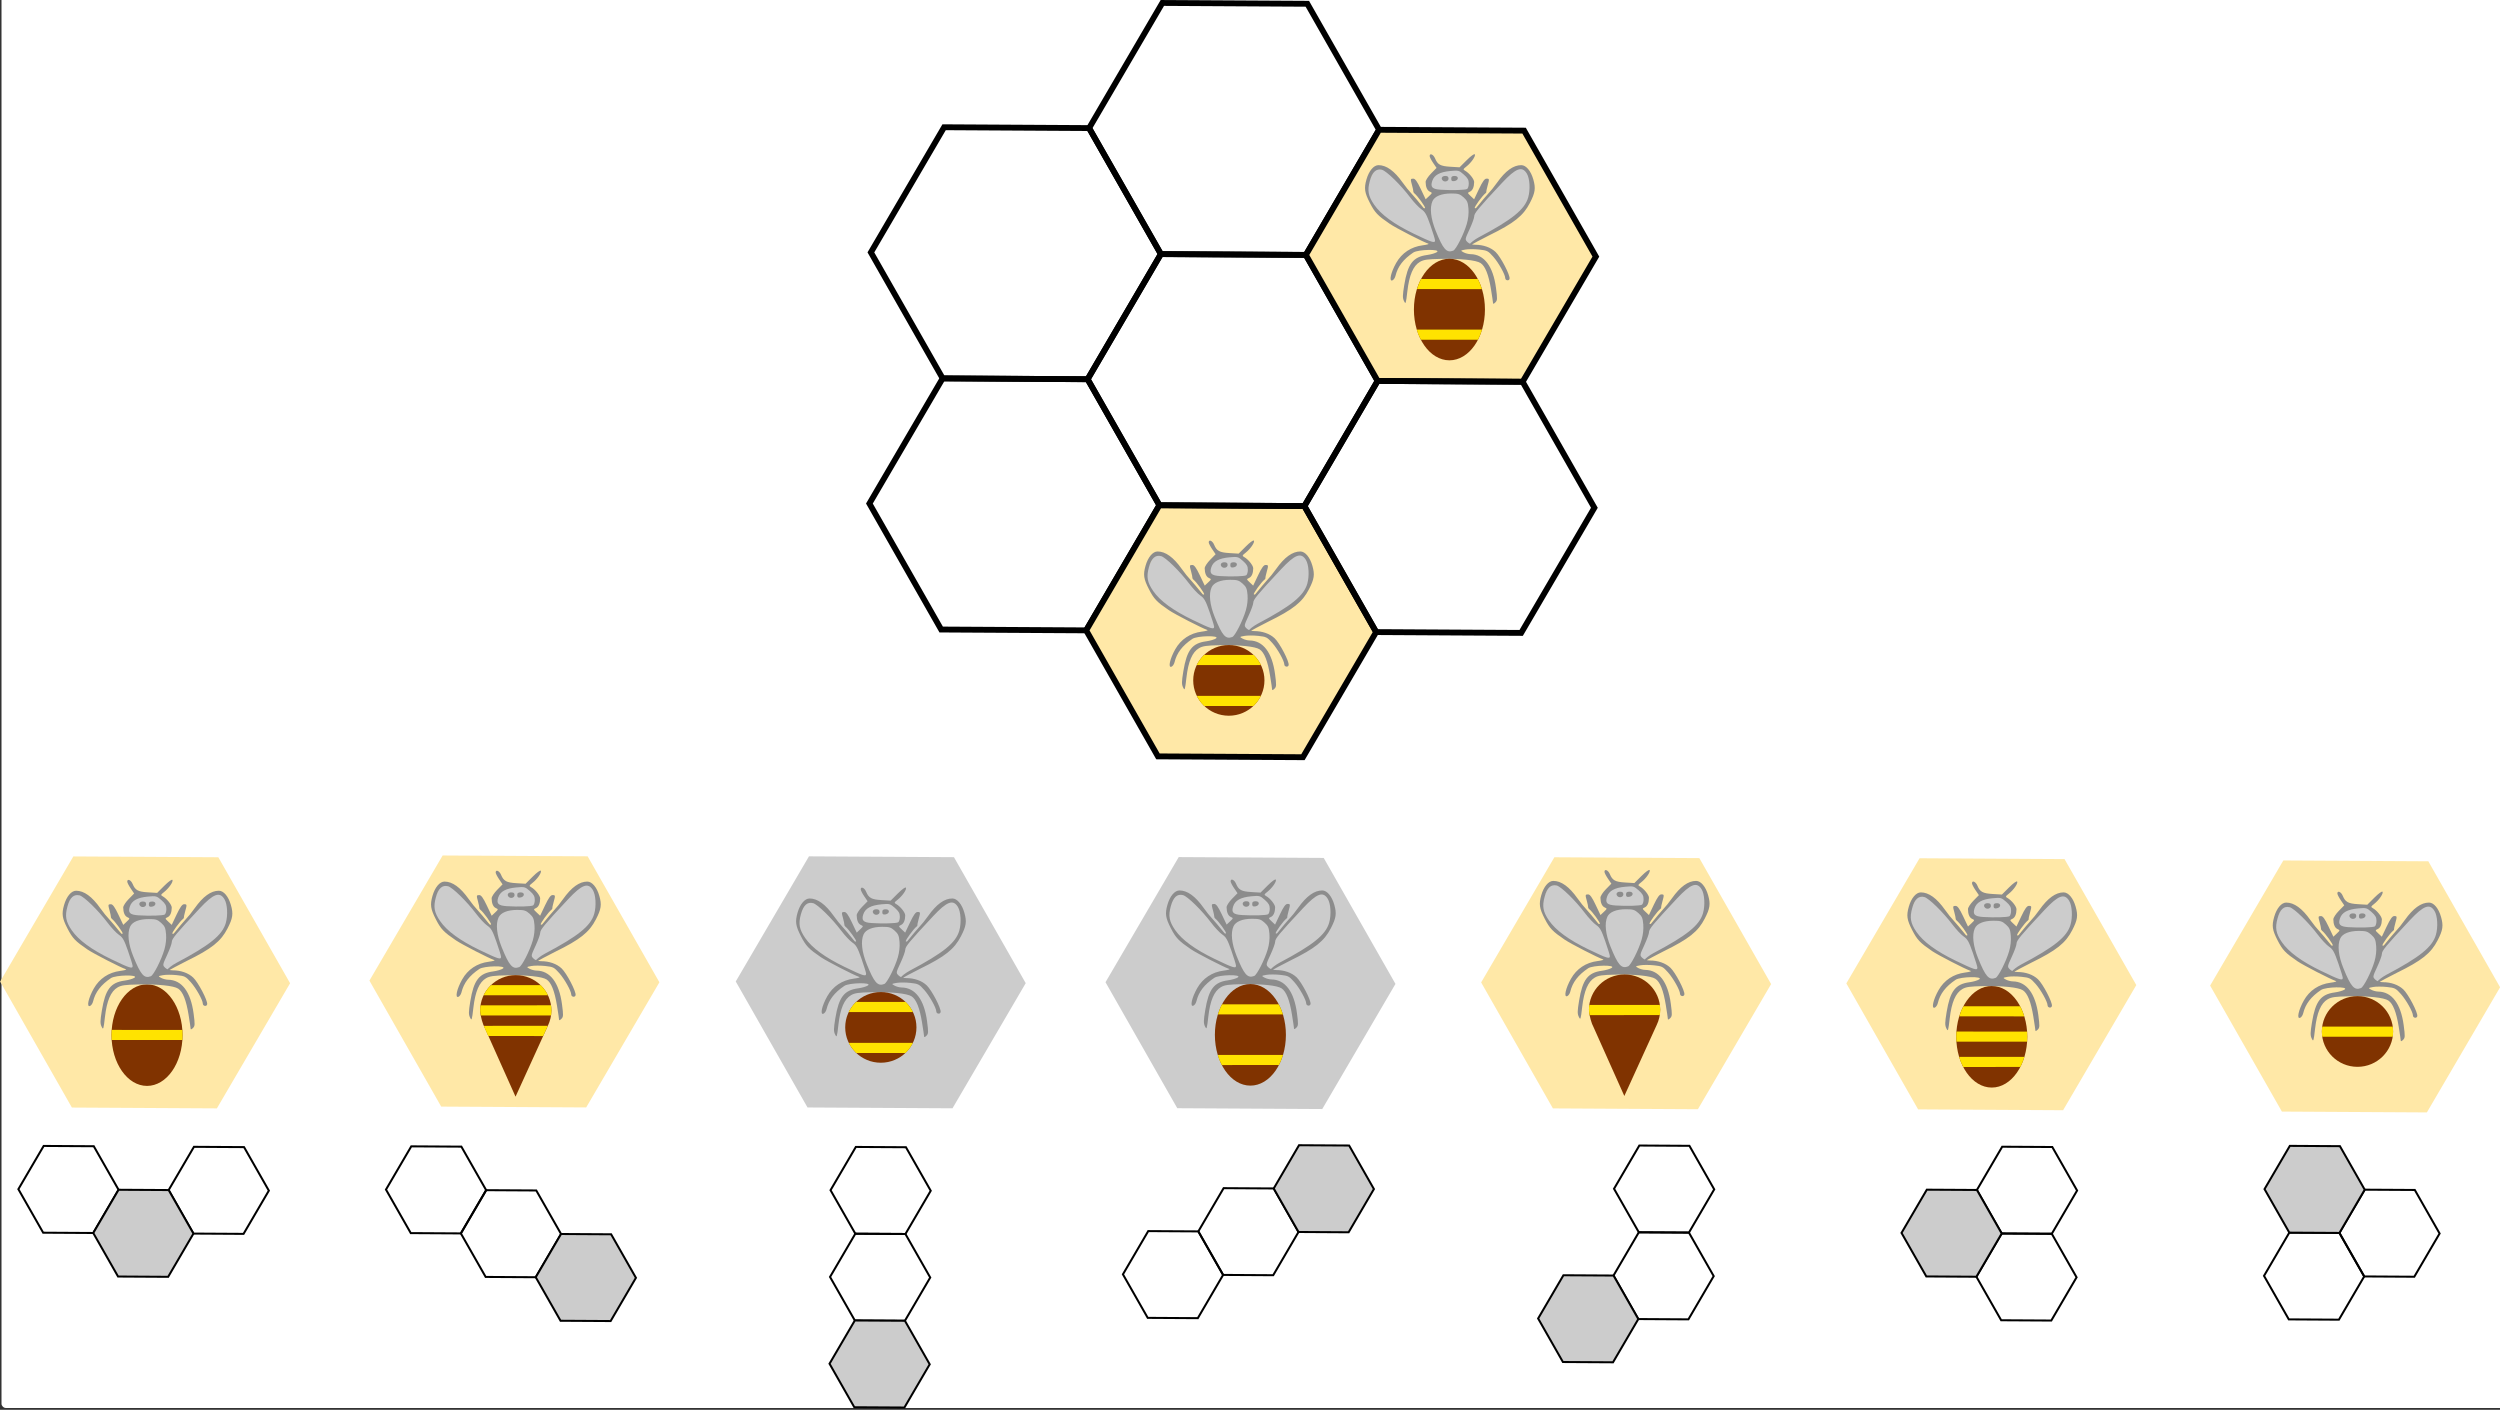 <?xml version="1.0" encoding="UTF-8" standalone="no"?>
<!-- Generator: Adobe Illustrator 19.0.0, SVG Export Plug-In . SVG Version: 6.00 Build 0)  -->

<svg
   version="1.1"
   id="Capa_1"
   x="0px"
   y="0px"
   viewBox="0 0 2470.233 1393.015"
   xml:space="preserve"
   sodipodi:docname="2022-FR-02a_bee_hide_being_resolved.svg"
   inkscape:version="1.1.2 (76b9e6a115, 2022-02-25)"
   width="2470.233"
   height="1393.015"
   xmlns:inkscape="http://www.inkscape.org/namespaces/inkscape"
   xmlns:sodipodi="http://sodipodi.sourceforge.net/DTD/sodipodi-0.dtd"
   xmlns="http://www.w3.org/2000/svg"
   xmlns:svg="http://www.w3.org/2000/svg"><rect x="0" y="0" width="2470.233" height="1393.015" fill="#333333" stroke="none"/><defs
   id="defs51" /><sodipodi:namedview
   id="namedview49"
   pagecolor="#ffffff"
   bordercolor="#666666"
   borderopacity="1.0"
   inkscape:pageshadow="2"
   inkscape:pageopacity="0.0"
   inkscape:pagecheckerboard="0"
   showgrid="true"
   inkscape:zoom="0.89787042"
   inkscape:cx="809.13681"
   inkscape:cy="249.47921"
   inkscape:window-width="1920"
   inkscape:window-height="1043"
   inkscape:window-x="0"
   inkscape:window-y="0"
   inkscape:window-maximized="1"
   inkscape:current-layer="Capa_1"
   showborder="true"
   inkscape:snap-to-guides="false"
   inkscape:snap-grids="false"
   inkscape:snap-nodes="true"
   fit-margin-top="0"
   fit-margin-left="0"
   fit-margin-right="0"
   fit-margin-bottom="0"
   inkscape:snap-others="true"
   inkscape:object-nodes="true"><inkscape:grid
     type="xygrid"
     id="grid1224"
     originx="-114.886"
     originy="11.719" /></sodipodi:namedview>
<rect
   style="opacity:1;fill:#ffffff;stroke-width:3.78"
   id="rect2755"
   width="2479.244"
   height="1399.013"
   x="1.497"
   y="-7.79"
   rx="4.302"
   ry="4.069" /><g
   id="g16"
   transform="translate(-115.412,11.719)">
	
	
	
	
	
	
	
<path
   sodipodi:type="star"
   style="opacity:1;fill:#ffe8a7;fill-opacity:1;stroke:none;stroke-width:2;stroke-miterlimit:4;stroke-dasharray:none;stroke-opacity:1"
   id="path1126-9-6-036-6"
   inkscape:flatsided="true"
   sodipodi:sides="6"
   sodipodi:cx="160"
   sodipodi:cy="190"
   sodipodi:r1="49.497475"
   sodipodi:r2="56.568542"
   sodipodi:arg1="0.78539816"
   sodipodi:arg2="1.3089969"
   inkscape:rounded="0"
   inkscape:randomized="0"
   transform="matrix(0.733,2.8,-2.8,0.733,673.515,371.718)"
   d="m 195,225 -47.811,12.811 -35,-35 L 125,155 l 47.811,-12.811 35,35 z"
   inkscape:export-filename="/home/marielle/Documents/France-ioi/Castor/bebras_2022/2022-FR-02-bee-hive/img/path1126-9-6-036-6.png"
   inkscape:export-xdpi="47.001202"
   inkscape:export-ydpi="47.001202" /><path
   sodipodi:type="star"
   style="opacity:1;fill:#ffe8a7;fill-opacity:1;stroke:none;stroke-width:2;stroke-miterlimit:4;stroke-dasharray:none;stroke-opacity:1"
   id="path1126-9-6-036"
   inkscape:flatsided="true"
   sodipodi:sides="6"
   sodipodi:cx="160"
   sodipodi:cy="190"
   sodipodi:r1="49.497475"
   sodipodi:r2="56.568542"
   sodipodi:arg1="0.78539816"
   sodipodi:arg2="1.3089969"
   inkscape:rounded="0"
   inkscape:randomized="0"
   transform="matrix(0.733,2.8,-2.8,0.733,1038.418,370.783)"
   d="m 195,225 -47.811,12.811 -35,-35 L 125,155 l 47.811,-12.811 35,35 z"
   inkscape:export-filename="/home/marielle/Documents/France-ioi/Castor/bebras_2022/2022-FR-02-bee-hive/img/path1126-9-6-036-6.png"
   inkscape:export-xdpi="47.001202"
   inkscape:export-ydpi="47.001202" /><g
   id="g1562"
   transform="translate(-27.414,-4.098)"><path
     sodipodi:type="star"
     style="opacity:1;fill:none;fill-opacity:1;stroke:#000000;stroke-width:2;stroke-miterlimit:4;stroke-dasharray:none;stroke-opacity:1"
     id="path1126-9-6-36"
     inkscape:flatsided="true"
     sodipodi:sides="6"
     sodipodi:cx="160"
     sodipodi:cy="190"
     sodipodi:r1="49.497475"
     sodipodi:r2="56.568542"
     sodipodi:arg1="0.78539816"
     sodipodi:arg2="1.3089969"
     inkscape:rounded="0"
     inkscape:randomized="0"
     transform="rotate(75.336,-447.976,711.535)"
     d="m 195,225 -47.811,12.811 -35,-35 L 125,155 l 47.811,-12.811 35,35 z" /><path
     sodipodi:type="star"
     style="opacity:1;fill:none;fill-opacity:1;stroke:#000000;stroke-width:2;stroke-miterlimit:4;stroke-dasharray:none;stroke-opacity:1"
     id="path1126-9-6-06"
     inkscape:flatsided="true"
     sodipodi:sides="6"
     sodipodi:cx="160"
     sodipodi:cy="190"
     sodipodi:r1="49.497475"
     sodipodi:r2="56.568542"
     sodipodi:arg1="0.78539816"
     sodipodi:arg2="1.3089969"
     inkscape:rounded="0"
     inkscape:randomized="0"
     transform="rotate(75.336,-374.296,808.143)"
     d="m 195,225 -47.811,12.811 -35,-35 L 125,155 l 47.811,-12.811 35,35 z" /><g
     id="g2681-2"
     transform="translate(360.336,1043.241)"><path
       sodipodi:type="star"
       style="opacity:1;fill:#cccccc;fill-opacity:1;stroke:#000000;stroke-width:2;stroke-miterlimit:4;stroke-dasharray:none;stroke-opacity:1"
       id="path1126-9-61"
       inkscape:flatsided="true"
       sodipodi:sides="6"
       sodipodi:cx="160"
       sodipodi:cy="190"
       sodipodi:r1="49.497475"
       sodipodi:r2="56.568542"
       sodipodi:arg1="0.78539816"
       sodipodi:arg2="1.3089969"
       inkscape:rounded="0"
       inkscape:randomized="0"
       transform="rotate(75.336,56.481,26.11)"
       d="m 195,225 -47.811,12.811 -35,-35 L 125,155 l 47.811,-12.811 35,35 z" /></g></g><g
   id="g1697"
   transform="translate(42.067,1.384)"><path
     sodipodi:type="star"
     style="opacity:1;fill:none;fill-opacity:1;stroke:#000000;stroke-width:2;stroke-miterlimit:4;stroke-dasharray:none;stroke-opacity:1"
     id="path1126-9-6-37"
     inkscape:flatsided="true"
     sodipodi:sides="6"
     sodipodi:cx="160"
     sodipodi:cy="190"
     sodipodi:r1="49.497475"
     sodipodi:r2="56.568542"
     sodipodi:arg1="0.78539816"
     sodipodi:arg2="1.3089969"
     inkscape:rounded="0"
     inkscape:randomized="0"
     transform="rotate(75.336,-78.561,1184.042)"
     d="m 195,225 -47.811,12.811 -35,-35 L 125,155 l 47.811,-12.811 35,35 z" /><path
     sodipodi:type="star"
     style="opacity:1;fill:none;fill-opacity:1;stroke:#000000;stroke-width:2;stroke-miterlimit:4;stroke-dasharray:none;stroke-opacity:1"
     id="path1126-9-6-59"
     inkscape:flatsided="true"
     sodipodi:sides="6"
     sodipodi:cx="160"
     sodipodi:cy="190"
     sodipodi:r1="49.497475"
     sodipodi:r2="56.568542"
     sodipodi:arg1="0.78539816"
     sodipodi:arg2="1.3089969"
     inkscape:rounded="0"
     inkscape:randomized="0"
     transform="rotate(75.336,-134.337,1226.581)"
     d="m 195,225 -47.811,12.811 -35,-35 L 125,155 l 47.811,-12.811 35,35 z" /><g
     id="g2681-22"
     transform="translate(1018.353,1166.913)"><path
       sodipodi:type="star"
       style="opacity:1;fill:#cccccc;fill-opacity:1;stroke:#000000;stroke-width:2;stroke-miterlimit:4;stroke-dasharray:none;stroke-opacity:1"
       id="path1126-9-8"
       inkscape:flatsided="true"
       sodipodi:sides="6"
       sodipodi:cx="160"
       sodipodi:cy="190"
       sodipodi:r1="49.497475"
       sodipodi:r2="56.568542"
       sodipodi:arg1="0.78539816"
       sodipodi:arg2="1.3089969"
       inkscape:rounded="0"
       inkscape:randomized="0"
       transform="rotate(75.336,56.481,26.11)"
       d="m 195,225 -47.811,12.811 -35,-35 L 125,155 l 47.811,-12.811 35,35 z" /></g></g><g
   id="g114775"
   transform="translate(125.532,663.478)"
   inkscape:export-filename="/home/marielle/Documents/France-ioi/Castor/bebras_2022/2022-FR-02-bee-hive/img/path1126-9-6-036-6.png"
   inkscape:export-xdpi="47.001202"
   inkscape:export-ydpi="47.001202"><path
     sodipodi:type="star"
     style="opacity:1;fill:none;fill-opacity:1;stroke:#000000;stroke-width:2;stroke-miterlimit:4;stroke-dasharray:none;stroke-opacity:1"
     id="path1126-9-6-4"
     inkscape:flatsided="true"
     sodipodi:sides="6"
     sodipodi:cx="160"
     sodipodi:cy="190"
     sodipodi:r1="49.497475"
     sodipodi:r2="56.568542"
     sodipodi:arg1="0.78539816"
     sodipodi:arg2="1.3089969"
     inkscape:rounded="0"
     inkscape:randomized="0"
     transform="rotate(75.336,463.849,1054.669)"
     d="m 195,225 -47.811,12.811 -35,-35 L 125,155 l 47.811,-12.811 35,35 z" /><path
     sodipodi:type="star"
     style="opacity:1;fill:none;fill-opacity:1;stroke:#000000;stroke-width:2;stroke-miterlimit:4;stroke-dasharray:none;stroke-opacity:1"
     id="path1126-9-6-78"
     inkscape:flatsided="true"
     sodipodi:sides="6"
     sodipodi:cx="160"
     sodipodi:cy="190"
     sodipodi:r1="49.497475"
     sodipodi:r2="56.568542"
     sodipodi:arg1="0.78539816"
     sodipodi:arg2="1.3089969"
     inkscape:rounded="0"
     inkscape:randomized="0"
     transform="rotate(75.336,399.12,1027.635)"
     d="m 195,225 -47.811,12.811 -35,-35 L 125,155 l 47.811,-12.811 35,35 z" /><g
     id="g2681-4"
     transform="translate(1373.8,331.657)"><path
       sodipodi:type="star"
       style="opacity:1;fill:#cccccc;fill-opacity:1;stroke:#000000;stroke-width:2;stroke-miterlimit:4;stroke-dasharray:none;stroke-opacity:1"
       id="path1126-9-5"
       inkscape:flatsided="true"
       sodipodi:sides="6"
       sodipodi:cx="160"
       sodipodi:cy="190"
       sodipodi:r1="49.497475"
       sodipodi:r2="56.568542"
       sodipodi:arg1="0.78539816"
       sodipodi:arg2="1.3089969"
       inkscape:rounded="0"
       inkscape:randomized="0"
       transform="rotate(75.336,56.481,26.11)"
       d="m 195,225 -47.811,12.811 -35,-35 L 125,155 l 47.811,-12.811 35,35 z" /></g></g><g
   id="g1967"
   transform="translate(-44.64,-88.034)"><path
     sodipodi:type="star"
     style="opacity:1;fill:none;fill-opacity:1;stroke:#000000;stroke-width:2;stroke-miterlimit:4;stroke-dasharray:none;stroke-opacity:1"
     id="path1126-9-6-615"
     inkscape:flatsided="true"
     sodipodi:sides="6"
     sodipodi:cx="160"
     sodipodi:cy="190"
     sodipodi:r1="49.497475"
     sodipodi:r2="56.568542"
     sodipodi:arg1="0.78539816"
     sodipodi:arg2="1.3089969"
     inkscape:rounded="0"
     inkscape:randomized="0"
     transform="rotate(75.336,624.979,2271.64)"
     d="m 195,225 -47.811,12.811 -35,-35 L 125,155 l 47.811,-12.811 35,35 z" /><path
     sodipodi:type="star"
     style="opacity:1;fill:none;fill-opacity:1;stroke:#000000;stroke-width:2;stroke-miterlimit:4;stroke-dasharray:none;stroke-opacity:1"
     id="path1126-9-6-54"
     inkscape:flatsided="true"
     sodipodi:sides="6"
     sodipodi:cx="160"
     sodipodi:cy="190"
     sodipodi:r1="49.497475"
     sodipodi:r2="56.568542"
     sodipodi:arg1="0.78539816"
     sodipodi:arg2="1.3089969"
     inkscape:rounded="0"
     inkscape:randomized="0"
     transform="rotate(75.336,560.251,2244.606)"
     d="m 195,225 -47.811,12.811 -35,-35 L 125,155 l 47.811,-12.811 35,35 z" /><g
     id="g2681-7"
     transform="translate(2522.984,1083.806)"><path
       sodipodi:type="star"
       style="opacity:1;fill:#cccccc;fill-opacity:1;stroke:#000000;stroke-width:2;stroke-miterlimit:4;stroke-dasharray:none;stroke-opacity:1"
       id="path1126-9-65"
       inkscape:flatsided="true"
       sodipodi:sides="6"
       sodipodi:cx="160"
       sodipodi:cy="190"
       sodipodi:r1="49.497475"
       sodipodi:r2="56.568542"
       sodipodi:arg1="0.78539816"
       sodipodi:arg2="1.3089969"
       inkscape:rounded="0"
       inkscape:randomized="0"
       transform="rotate(75.336,56.481,26.11)"
       d="m 195,225 -47.811,12.811 -35,-35 L 125,155 l 47.811,-12.811 35,35 z" /></g></g><path
   sodipodi:type="star"
   style="opacity:1;fill:#cccccc;fill-opacity:1;stroke:none;stroke-width:2;stroke-miterlimit:4;stroke-dasharray:none;stroke-opacity:1"
   id="path1126-9-6-036-3"
   inkscape:flatsided="true"
   sodipodi:sides="6"
   sodipodi:cx="160"
   sodipodi:cy="190"
   sodipodi:r1="49.497475"
   sodipodi:r2="56.568542"
   sodipodi:arg1="0.78539816"
   sodipodi:arg2="1.3089969"
   inkscape:rounded="0"
   inkscape:randomized="0"
   transform="matrix(0.733,2.8,-2.8,0.733,1765.729,372.369)"
   d="m 195,225 -47.811,12.811 -35,-35 L 125,155 l 47.811,-12.811 35,35 z"
   inkscape:export-filename="/home/marielle/Documents/France-ioi/Castor/bebras_2022/2022-FR-02-bee-hive/img/path1126-9-6-036-6.png"
   inkscape:export-xdpi="47.001202"
   inkscape:export-ydpi="47.001202" /><path
   sodipodi:type="star"
   style="opacity:1;fill:#cccccc;fill-opacity:1;stroke:none;stroke-width:2;stroke-miterlimit:4;stroke-dasharray:none;stroke-opacity:1"
   id="path1126-9-6-036-0"
   inkscape:flatsided="true"
   sodipodi:sides="6"
   sodipodi:cx="160"
   sodipodi:cy="190"
   sodipodi:r1="49.497475"
   sodipodi:r2="56.568542"
   sodipodi:arg1="0.78539816"
   sodipodi:arg2="1.3089969"
   inkscape:rounded="0"
   inkscape:randomized="0"
   transform="matrix(0.733,2.8,-2.8,0.733,1400.377,371.637)"
   d="m 195,225 -47.811,12.811 -35,-35 L 125,155 l 47.811,-12.811 35,35 z"
   inkscape:export-filename="/home/marielle/Documents/France-ioi/Castor/bebras_2022/2022-FR-02-bee-hive/img/path1126-9-6-036-6.png"
   inkscape:export-xdpi="47.001202"
   inkscape:export-ydpi="47.001202" /><path
   sodipodi:type="star"
   style="opacity:1;fill:#ffe8a7;fill-opacity:1;stroke:none;stroke-width:2;stroke-miterlimit:4;stroke-dasharray:none;stroke-opacity:1"
   id="path1126-9-6-036-2"
   inkscape:flatsided="true"
   sodipodi:sides="6"
   sodipodi:cx="160"
   sodipodi:cy="190"
   sodipodi:r1="49.497475"
   sodipodi:r2="56.568542"
   sodipodi:arg1="0.78539816"
   sodipodi:arg2="1.3089969"
   inkscape:rounded="0"
   inkscape:randomized="0"
   transform="matrix(0.733,2.8,-2.8,0.733,2136.894,372.556)"
   d="m 195,225 -47.811,12.811 -35,-35 L 125,155 l 47.811,-12.811 35,35 z"
   inkscape:export-filename="/home/marielle/Documents/France-ioi/Castor/bebras_2022/2022-FR-02-bee-hive/img/path1126-9-6-036-6.png"
   inkscape:export-xdpi="47.001202"
   inkscape:export-ydpi="47.001202" /><g
   id="g3483"
   transform="translate(947.484,19.583)"
   inkscape:export-filename="/home/marielle/Documents/France-ioi/Castor/bebras_2022/2022-FR-02-bee-hive/img/path1126-9-6-036-6.png"
   inkscape:export-xdpi="47.001202"
   inkscape:export-ydpi="47.001202"><g
     id="g4756"><g
       id="g1553-7"
       transform="translate(-258.247,-11.333)"><path
         style="fill:#cccccc;fill-opacity:1;stroke:none;stroke-width:1px;stroke-linecap:butt;stroke-linejoin:miter;stroke-opacity:1"
         d="m 214.136,889.391 8.482,-18.244 13.305,2.239 37.171,40.89 9.237,-18.737 -6.701,-8.758 8.466,-15.224 21.962,-0.311 13.371,12.188 -2.922,8.772 -5.5,2.694 8.98,20.68 35.933,-42.419 11.667,-3.128 8.328,6.361 2.735,16.338 -7.789,19.879 -29.417,20.333 -20.176,9.697 -5.757,5.152 -11.59,3.47 -4.537,5.586 -9.81,-0.258 -8.735,-10.789 -35.231,-16.586 -19.714,-15.04 -8.628,-11.557 z"
         id="path1280-0"
         sodipodi:nodetypes="cccccccccccccccccccccccccccc" /><path
         style="fill:#8c8c8c;fill-opacity:1;stroke-width:1.333"
         d="m 251.307,1002.135 c -1.489,-3.089 -1.447,-5.647 0.259,-16 3.44,-20.871 8.656,-27.706 22.549,-29.549 3.824,-0.507 8.19,-1.789 9.702,-2.848 4.502,-3.154 -18.605,-2.741 -23.303,0.416 -9.956,6.691 -15.446,13.89 -17.674,23.177 -0.464,1.936 -1.83,3.898 -3.035,4.36 -3.547,1.361 -1.54,-7.881 3.739,-17.213 5.598,-9.897 14.788,-16.013 26.239,-17.464 4.138,-0.524 6.623,-1.25 5.523,-1.614 -5.356,-1.77 -32.12,-15.541 -38,-19.553 -12.052,-8.222 -14.778,-11.087 -19.751,-20.754 -5.234,-10.174 -5.843,-14.371 -3.359,-23.128 2.416,-8.516 7.155,-14.155 11.898,-14.155 7.841,0 15.665,5.656 23.928,17.3 1.807,2.546 3.885,5.289 4.618,6.097 4.269,4.703 14.808,17.124 15.594,18.379 0.51,0.814 1.327,1.081 1.816,0.592 0.786,-0.786 -7.635,-12.401 -10.524,-14.517 -0.613,-0.449 -1.076,-1.349 -1.029,-2 0.046,-0.651 -0.499,-3.284 -1.212,-5.851 -1.753,-6.311 -1.689,-6.667 1.207,-6.667 1.828,0 3.848,2.799 7.364,10.203 l 4.846,10.203 3.385,-3.18 c 3.27,-3.072 3.295,-3.22 0.752,-4.356 -2.672,-1.192 -4.147,-4.602 -4.18,-9.659 -0.01,-1.533 2.413,-5.269 5.386,-8.3 l 5.404,-5.513 -3.404,-5.009 c -1.872,-2.755 -3.404,-5.77 -3.404,-6.7 0,-3.215 3.683,-1.676 5.293,2.213 2.593,6.261 5.309,7.757 15.158,8.353 l 9.118,0.552 7.112,-7.112 c 4.044,-4.044 7.48,-6.515 7.967,-5.728 1.049,1.697 -3.479,8.253 -8.343,12.079 -3.265,2.568 -3.382,2.95 -1.268,4.133 4.079,2.283 8.965,8.367 8.946,11.14 -0.034,4.953 -1.528,8.368 -4.18,9.551 -2.544,1.135 -2.518,1.284 0.752,4.356 l 3.385,3.18 4.846,-10.203 c 3.516,-7.404 5.536,-10.203 7.364,-10.203 2.938,0 2.978,0.29 1.023,7.333 -0.814,2.933 -1.36,5.566 -1.212,5.851 0.148,0.285 -0.233,0.885 -0.845,1.333 -2.889,2.116 -11.31,13.731 -10.524,14.517 0.489,0.489 1.306,0.222 1.816,-0.592 0.786,-1.255 11.325,-13.676 15.594,-18.379 0.733,-0.808 2.811,-3.552 4.618,-6.097 8.263,-11.643 16.087,-17.3 23.928,-17.3 4.743,0 9.482,5.638 11.898,14.155 2.484,8.757 1.874,12.954 -3.359,23.128 -6.607,12.845 -15.635,20.027 -40.417,32.158 -7.7,3.769 -16.871,8.886 -17.37,9.183 -0.499,0.298 -1.032,-0.006 -1.426,-0.643 -0.394,-0.637 4.679,-4.576 8.505,-6.596 33.141,-17.501 45.551,-27.509 48.994,-39.512 2.21,-7.705 1.575,-18.735 -1.355,-23.54 -4.709,-7.724 -10.848,-5.417 -24.491,9.203 -23.853,25.559 -27.523,29.99 -27.523,33.222 0,1.513 -2.073,7.238 -4.607,12.722 -4.572,9.896 -4.588,9.992 -2,12.579 1.656,1.656 4.431,2.61 7.607,2.615 8.033,0.012 15.337,2.591 20.143,7.114 4.994,4.7 14.528,22.966 13.816,26.471 -0.501,2.467 -4.283,1.821 -4.305,-0.735 -0.029,-3.439 -6.649,-15.258 -11.781,-21.033 -5.158,-5.804 -6.001,-6.23 -14.025,-7.09 -4.696,-0.503 -10.793,-0.491 -13.55,0.026 -4.982,0.935 -4.993,0.951 -1.822,2.709 1.755,0.973 4.86,1.79 6.9,1.816 13.442,0.171 22.314,11.906 25.159,33.279 1.463,10.985 1.401,12.403 -0.623,14.428 -1.235,1.235 -2.248,1.667 -2.251,0.96 -0.003,-0.707 -0.923,-6.945 -2.045,-13.862 -2.371,-14.618 -5.692,-22.987 -10.329,-26.025 -4.392,-2.877 -19.855,-4.488 -39.403,-4.103 -13.001,0.256 -16.8,0.796 -20.428,2.902 -6.68,3.879 -10.652,13.139 -12.483,29.097 -1.441,12.561 -1.641,13.148 -3.306,9.694 z m 48.625,-49.825 c 2.75,-1.055 10.442,-16.215 13.413,-26.433 1.438,-4.946 2.038,-10.458 1.649,-15.144 -0.514,-6.194 -1.285,-7.97 -4.837,-11.145 -3.658,-3.269 -5.316,-3.776 -12.337,-3.776 -9.464,0 -16.174,2.731 -18.329,7.46 -2.956,6.487 -1.817,17.171 3.14,29.465 7.369,18.274 10.742,22.09 17.301,19.573 z m -17.959,-10.178 c 0,-0.924 -2.042,-7.545 -4.538,-14.713 -3.783,-10.863 -5.281,-13.533 -9,-16.035 -2.454,-1.652 -7.462,-6.979 -11.128,-11.839 -9.176,-12.162 -23.337,-26.015 -27.718,-27.114 -5.769,-1.448 -9.542,1.984 -12.032,10.945 -2.631,9.466 -1.637,14.971 4.245,23.521 6.687,9.719 19.604,19.188 38.838,28.47 18.687,9.018 21.333,9.857 21.333,6.766 z m 31.693,-50.796 c 0.902,-0.558 1.641,-3.016 1.641,-5.464 0,-3.458 -1.094,-5.41 -4.907,-8.758 -4.718,-4.143 -5.233,-4.278 -13.384,-3.517 -10.394,0.971 -15.882,4.014 -17.819,9.882 -2.008,6.086 -0.017,8.097 8.552,8.635 11.185,0.702 24.153,0.313 25.917,-0.777 z m -24.137,-8.412 c -2.024,-2.024 -0.693,-4.444 2.444,-4.444 2.444,0 3.333,0.711 3.333,2.667 0,2.602 -3.788,3.767 -5.778,1.778 z m 8.444,-1.685 c 0,-2.075 0.85,-2.759 3.431,-2.759 4.376,0 3.987,4.46 -0.445,5.093 -2.268,0.324 -2.986,-0.238 -2.986,-2.333 z"
         id="path1007-9"
         sodipodi:nodetypes="ssssssssssssssssssssssscsssscsssscssssssscssssssssssssssssssssssssssssssssssssssssssssssssssssssssssssssssssssssss" /></g><ellipse
       style="fill:#803300;fill-opacity:1;stroke:none;stroke-width:4.081"
       id="path1672-3"
       cx="38.271"
       cy="983.855"
       rx="35.192"
       ry="34.921" /><path
       id="path1672-6-6"
       style="fill:#ffe300;fill-opacity:1;stroke:none;stroke-width:4.081"
       d="M 13.808,958.732 A 35.192,34.921 0 0 0 6.511,968.732 H 70.015 A 35.192,34.921 0 0 0 62.789,958.732 Z" /><path
       id="path1672-5-6"
       style="fill:#ffe300;fill-opacity:1;stroke:none;stroke-width:4.081"
       d="m 6.613,999.127 a 35.192,34.921 0 0 0 7.385,10.031 h 48.568 a 35.192,34.921 0 0 0 7.383,-10.031 z" /></g></g><path
   sodipodi:type="star"
   style="opacity:1;fill:#ffe8a7;fill-opacity:1;stroke:none;stroke-width:2;stroke-miterlimit:4;stroke-dasharray:none;stroke-opacity:1"
   id="path1126-9-6-036-06"
   inkscape:flatsided="true"
   sodipodi:sides="6"
   sodipodi:cx="160"
   sodipodi:cy="190"
   sodipodi:r1="49.497475"
   sodipodi:r2="56.568542"
   sodipodi:arg1="0.78539816"
   sodipodi:arg2="1.3089969"
   inkscape:rounded="0"
   inkscape:randomized="0"
   transform="matrix(0.733,2.8,-2.8,0.733,2497.742,373.53)"
   d="m 195,225 -47.811,12.811 -35,-35 L 125,155 l 47.811,-12.811 35,35 z"
   inkscape:export-filename="/home/marielle/Documents/France-ioi/Castor/bebras_2022/2022-FR-02-bee-hive/img/path1126-9-6-036-6.png"
   inkscape:export-xdpi="47.001202"
   inkscape:export-ydpi="47.001202" /><g
   id="g114413"
   transform="translate(-22.125,21.076)"
   inkscape:export-filename="/home/marielle/Documents/France-ioi/Castor/bebras_2022/2022-FR-02-bee-hive/img/path1126-9-6-036-6.png"
   inkscape:export-xdpi="47.001202"
   inkscape:export-ydpi="47.001202"><g
     id="g10882"><g
       id="g1553-3-2-7"
       transform="translate(1076.857,-20.763)"><path
         style="fill:#cccccc;fill-opacity:1;stroke:none;stroke-width:1px;stroke-linecap:butt;stroke-linejoin:miter;stroke-opacity:1"
         d="m 214.136,889.391 8.482,-18.244 13.305,2.239 37.171,40.89 9.237,-18.737 -6.701,-8.758 8.466,-15.224 21.962,-0.311 13.371,12.188 -2.922,8.772 -5.5,2.694 8.98,20.68 35.933,-42.419 11.667,-3.128 8.328,6.361 2.735,16.338 -7.789,19.879 -29.417,20.333 -20.176,9.697 -5.757,5.152 -11.59,3.47 -4.537,5.586 -9.81,-0.258 -8.735,-10.789 -35.231,-16.586 -19.714,-15.04 -8.628,-11.557 z"
         id="path1280-5-3-3"
         sodipodi:nodetypes="cccccccccccccccccccccccccccc" /><path
         style="fill:#8c8c8c;fill-opacity:1;stroke-width:1.333"
         d="m 251.307,1002.135 c -1.489,-3.089 -1.447,-5.647 0.259,-16 3.44,-20.871 8.656,-27.706 22.549,-29.549 3.824,-0.507 8.19,-1.789 9.702,-2.848 4.502,-3.154 -18.605,-2.741 -23.303,0.416 -9.956,6.691 -15.446,13.89 -17.674,23.177 -0.464,1.936 -1.83,3.898 -3.035,4.36 -3.547,1.361 -1.54,-7.881 3.739,-17.213 5.598,-9.897 14.788,-16.013 26.239,-17.464 4.138,-0.524 6.623,-1.25 5.523,-1.614 -5.356,-1.77 -32.12,-15.541 -38,-19.553 -12.052,-8.222 -14.778,-11.087 -19.751,-20.754 -5.234,-10.174 -5.843,-14.371 -3.359,-23.128 2.416,-8.516 7.155,-14.155 11.898,-14.155 7.841,0 15.665,5.656 23.928,17.3 1.807,2.546 3.885,5.289 4.618,6.097 4.269,4.703 14.808,17.124 15.594,18.379 0.51,0.814 1.327,1.081 1.816,0.592 0.786,-0.786 -7.635,-12.401 -10.524,-14.517 -0.613,-0.449 -1.076,-1.349 -1.029,-2 0.046,-0.651 -0.499,-3.284 -1.212,-5.851 -1.753,-6.311 -1.689,-6.667 1.207,-6.667 1.828,0 3.848,2.799 7.364,10.203 l 4.846,10.203 3.385,-3.18 c 3.27,-3.072 3.295,-3.22 0.752,-4.356 -2.672,-1.192 -4.147,-4.602 -4.18,-9.659 -0.01,-1.533 2.413,-5.269 5.386,-8.3 l 5.404,-5.513 -3.404,-5.009 c -1.872,-2.755 -3.404,-5.77 -3.404,-6.7 0,-3.215 3.683,-1.676 5.293,2.213 2.593,6.261 5.309,7.757 15.158,8.353 l 9.118,0.552 7.112,-7.112 c 4.044,-4.044 7.48,-6.515 7.967,-5.728 1.049,1.697 -3.479,8.253 -8.343,12.079 -3.265,2.568 -3.382,2.95 -1.268,4.133 4.079,2.283 8.965,8.367 8.946,11.14 -0.034,4.953 -1.528,8.368 -4.18,9.551 -2.544,1.135 -2.518,1.284 0.752,4.356 l 3.385,3.18 4.846,-10.203 c 3.516,-7.404 5.536,-10.203 7.364,-10.203 2.938,0 2.978,0.29 1.023,7.333 -0.814,2.933 -1.36,5.566 -1.212,5.851 0.148,0.285 -0.233,0.885 -0.845,1.333 -2.889,2.116 -11.31,13.731 -10.524,14.517 0.489,0.489 1.306,0.222 1.816,-0.592 0.786,-1.255 11.325,-13.676 15.594,-18.379 0.733,-0.808 2.811,-3.552 4.618,-6.097 8.263,-11.643 16.087,-17.3 23.928,-17.3 4.743,0 9.482,5.638 11.898,14.155 2.484,8.757 1.874,12.954 -3.359,23.128 -6.607,12.845 -15.635,20.027 -40.417,32.158 -7.7,3.769 -16.871,8.886 -17.37,9.183 -0.499,0.298 -1.032,-0.006 -1.426,-0.643 -0.394,-0.637 4.679,-4.576 8.505,-6.596 33.141,-17.501 45.551,-27.509 48.994,-39.512 2.21,-7.705 1.575,-18.735 -1.355,-23.54 -4.709,-7.724 -10.848,-5.417 -24.491,9.203 -23.853,25.559 -27.523,29.99 -27.523,33.222 0,1.513 -2.073,7.238 -4.607,12.722 -4.572,9.896 -4.588,9.992 -2,12.579 1.656,1.656 4.431,2.61 7.607,2.615 8.033,0.012 15.337,2.591 20.143,7.114 4.994,4.7 14.528,22.966 13.816,26.471 -0.501,2.467 -4.283,1.821 -4.305,-0.735 -0.029,-3.439 -6.649,-15.258 -11.781,-21.033 -5.158,-5.804 -6.001,-6.23 -14.025,-7.09 -4.696,-0.503 -10.793,-0.491 -13.55,0.026 -4.982,0.935 -4.993,0.951 -1.822,2.709 1.755,0.973 4.86,1.79 6.9,1.816 13.442,0.171 22.314,11.906 25.159,33.279 1.463,10.985 1.401,12.403 -0.623,14.428 -1.235,1.235 -2.248,1.667 -2.251,0.96 -0.003,-0.707 -0.923,-6.945 -2.045,-13.862 -2.371,-14.618 -5.692,-22.987 -10.329,-26.025 -4.392,-2.877 -19.855,-4.488 -39.403,-4.103 -13.001,0.256 -16.8,0.796 -20.428,2.902 -6.68,3.879 -10.652,13.139 -12.483,29.097 -1.441,12.561 -1.641,13.148 -3.306,9.694 z m 48.625,-49.825 c 2.75,-1.055 10.442,-16.215 13.413,-26.433 1.438,-4.946 2.038,-10.458 1.649,-15.144 -0.514,-6.194 -1.285,-7.97 -4.837,-11.145 -3.658,-3.269 -5.316,-3.776 -12.337,-3.776 -9.464,0 -16.174,2.731 -18.329,7.46 -2.956,6.487 -1.817,17.171 3.14,29.465 7.369,18.274 10.742,22.09 17.301,19.573 z m -17.959,-10.178 c 0,-0.924 -2.042,-7.545 -4.538,-14.713 -3.783,-10.863 -5.281,-13.533 -9,-16.035 -2.454,-1.652 -7.462,-6.979 -11.128,-11.839 -9.176,-12.162 -23.337,-26.015 -27.718,-27.114 -5.769,-1.448 -9.542,1.984 -12.032,10.945 -2.631,9.466 -1.637,14.971 4.245,23.521 6.687,9.719 19.604,19.188 38.838,28.47 18.687,9.018 21.333,9.857 21.333,6.766 z m 31.693,-50.796 c 0.902,-0.558 1.641,-3.016 1.641,-5.464 0,-3.458 -1.094,-5.41 -4.907,-8.758 -4.718,-4.143 -5.233,-4.278 -13.384,-3.517 -10.394,0.971 -15.882,4.014 -17.819,9.882 -2.008,6.086 -0.017,8.097 8.552,8.635 11.185,0.702 24.153,0.313 25.917,-0.777 z m -24.137,-8.412 c -2.024,-2.024 -0.693,-4.444 2.444,-4.444 2.444,0 3.333,0.711 3.333,2.667 0,2.602 -3.788,3.767 -5.778,1.778 z m 8.444,-1.685 c 0,-2.075 0.85,-2.759 3.431,-2.759 4.376,0 3.987,4.46 -0.445,5.093 -2.268,0.324 -2.986,-0.238 -2.986,-2.333 z"
         id="path1007-6-7-6"
         sodipodi:nodetypes="ssssssssssssssssssssssscsssscsssscssssssscssssssssssssssssssssssssssssssssssssssssssssssssssssssssssssssssssssssss" /></g><ellipse
       style="fill:#803300;fill-opacity:1;stroke:none;stroke-width:3.78"
       id="path7658-1"
       cx="1373.044"
       cy="989.725"
       rx="35.091"
       ry="50.177" /><path
       style="fill:#ffe300;fill-opacity:1;stroke:none;stroke-width:1px;stroke-linecap:butt;stroke-linejoin:miter;stroke-opacity:1"
       d="m 1345.068,959.547 55.996,0.021 c 1.834,3.436 3.286,7.079 4.124,9.993 l -64.228,-0.052 c 1.059,-3.433 2.313,-6.725 4.108,-9.961 z"
       id="path8692-9"
       sodipodi:nodetypes="ccccc" /><path
       style="fill:#ffe300;fill-opacity:1;stroke:none;stroke-width:1px;stroke-linecap:butt;stroke-linejoin:miter;stroke-opacity:1"
       d="m 1340.832,1009.562 h 64.46 c -1.05,3.422 -2.388,6.782 -3.995,9.969 l -56.484,0.031 c -1.617,-3.187 -3.204,-6.598 -3.98,-10.005 z"
       id="path9562-3"
       sodipodi:nodetypes="ccccc" /></g></g><path
   sodipodi:type="star"
   style="opacity:1;fill:#ffe8a7;fill-opacity:1;stroke:none;stroke-width:2;stroke-miterlimit:4;stroke-dasharray:none;stroke-opacity:1"
   id="path1126-9-6-036-1"
   inkscape:flatsided="true"
   sodipodi:sides="6"
   sodipodi:cx="160"
   sodipodi:cy="190"
   sodipodi:r1="49.497475"
   sodipodi:r2="56.568542"
   sodipodi:arg1="0.78539816"
   sodipodi:arg2="1.3089969"
   inkscape:rounded="0"
   inkscape:randomized="0"
   transform="matrix(0.733,2.8,-2.8,0.733,2857.198,375.702)"
   d="m 195,225 -47.811,12.811 -35,-35 L 125,155 l 47.811,-12.811 35,35 z"
   inkscape:export-filename="/home/marielle/Documents/France-ioi/Castor/bebras_2022/2022-FR-02-bee-hive/img/path1126-9-6-036-6.png"
   inkscape:export-xdpi="47.001202"
   inkscape:export-ydpi="47.001202" /><path
   sodipodi:type="star"
   style="opacity:1;fill:none;fill-opacity:1;stroke:#000000;stroke-width:2;stroke-miterlimit:4;stroke-dasharray:none;stroke-opacity:1"
   id="path1126-9-6-036-5"
   inkscape:flatsided="true"
   sodipodi:sides="6"
   sodipodi:cx="160"
   sodipodi:cy="190"
   sodipodi:r1="49.497475"
   sodipodi:r2="56.568542"
   sodipodi:arg1="0.78539816"
   sodipodi:arg2="1.3089969"
   inkscape:rounded="0"
   inkscape:randomized="0"
   transform="matrix(0.733,2.8,-2.8,0.733,1532.45,-100.618)"
   d="m 195,225 -47.811,12.811 -35,-35 L 125,155 l 47.811,-12.811 35,35 z" /><path
   sodipodi:type="star"
   style="opacity:1;fill:#ffe8a7;fill-opacity:1;stroke:#000000;stroke-width:2;stroke-miterlimit:4;stroke-dasharray:none;stroke-opacity:1"
   id="path1126-9-6-036-5-5"
   inkscape:flatsided="true"
   sodipodi:sides="6"
   sodipodi:cx="160"
   sodipodi:cy="190"
   sodipodi:r1="49.497475"
   sodipodi:r2="56.568542"
   sodipodi:arg1="0.78539816"
   sodipodi:arg2="1.3089969"
   inkscape:rounded="0"
   inkscape:randomized="0"
   transform="matrix(0.733,2.8,-2.8,0.733,1746.635,24.724)"
   d="m 195,225 -47.811,12.811 -35,-35 L 125,155 l 47.811,-12.811 35,35 z" /><path
   sodipodi:type="star"
   style="opacity:1;fill:none;fill-opacity:1;stroke:#000000;stroke-width:2;stroke-miterlimit:4;stroke-dasharray:none;stroke-opacity:1"
   id="path1126-9-6-036-5-4"
   inkscape:flatsided="true"
   sodipodi:sides="6"
   sodipodi:cx="160"
   sodipodi:cy="190"
   sodipodi:r1="49.497475"
   sodipodi:r2="56.568542"
   sodipodi:arg1="0.78539816"
   sodipodi:arg2="1.3089969"
   inkscape:rounded="0"
   inkscape:randomized="0"
   transform="matrix(0.733,2.8,-2.8,0.733,1748.092,-223.437)"
   d="m 195,225 -47.811,12.811 -35,-35 L 125,155 l 47.811,-12.811 35,35 z" /><path
   sodipodi:type="star"
   style="opacity:1;fill:none;fill-opacity:1;stroke:#000000;stroke-width:2;stroke-miterlimit:4;stroke-dasharray:none;stroke-opacity:1"
   id="path1126-9-6-036-5-7"
   inkscape:flatsided="true"
   sodipodi:sides="6"
   sodipodi:cx="160"
   sodipodi:cy="190"
   sodipodi:r1="49.497475"
   sodipodi:r2="56.568542"
   sodipodi:arg1="0.78539816"
   sodipodi:arg2="1.3089969"
   inkscape:rounded="0"
   inkscape:randomized="0"
   transform="matrix(0.733,2.8,-2.8,0.733,1533.907,-348.779)"
   d="m 195,225 -47.811,12.811 -35,-35 L 125,155 l 47.811,-12.811 35,35 z" /><path
   sodipodi:type="star"
   style="opacity:1;fill:none;fill-opacity:1;stroke:#000000;stroke-width:2;stroke-miterlimit:4;stroke-dasharray:none;stroke-opacity:1"
   id="path1126-9-6-036-5-6"
   inkscape:flatsided="true"
   sodipodi:sides="6"
   sodipodi:cx="160"
   sodipodi:cy="190"
   sodipodi:r1="49.497475"
   sodipodi:r2="56.568542"
   sodipodi:arg1="0.78539816"
   sodipodi:arg2="1.3089969"
   inkscape:rounded="0"
   inkscape:randomized="0"
   transform="matrix(0.733,2.8,-2.8,0.733,1749.549,-471.597)"
   d="m 195,225 -47.811,12.811 -35,-35 L 125,155 l 47.811,-12.811 35,35 z" /><path
   sodipodi:type="star"
   style="opacity:1;fill:#ffe8a7;fill-opacity:1;stroke:#000000;stroke-width:2;stroke-miterlimit:4;stroke-dasharray:none;stroke-opacity:1"
   id="path1126-9-6-036-5-56"
   inkscape:flatsided="true"
   sodipodi:sides="6"
   sodipodi:cx="160"
   sodipodi:cy="190"
   sodipodi:r1="49.497475"
   sodipodi:r2="56.568542"
   sodipodi:arg1="0.78539816"
   sodipodi:arg2="1.3089969"
   inkscape:rounded="0"
   inkscape:randomized="0"
   transform="matrix(0.733,2.8,-2.8,0.733,1963.734,-346.255)"
   d="m 195,225 -47.811,12.811 -35,-35 L 125,155 l 47.811,-12.811 35,35 z" /><path
   sodipodi:type="star"
   style="opacity:1;fill:none;fill-opacity:1;stroke:#000000;stroke-width:2;stroke-miterlimit:4;stroke-dasharray:none;stroke-opacity:1"
   id="path1126-9-6-036-5-9"
   inkscape:flatsided="true"
   sodipodi:sides="6"
   sodipodi:cx="160"
   sodipodi:cy="190"
   sodipodi:r1="49.497475"
   sodipodi:r2="56.568542"
   sodipodi:arg1="0.78539816"
   sodipodi:arg2="1.3089969"
   inkscape:rounded="0"
   inkscape:randomized="0"
   transform="matrix(0.733,2.8,-2.8,0.733,1962.276,-98.095)"
   d="m 195,225 -47.811,12.811 -35,-35 L 125,155 l 47.811,-12.811 35,35 z" /><g
   id="g1449"
   transform="translate(-13.045,476.897)"><g
     id="g7503-0"
     transform="translate(17.363,-480.021)"><g
       id="g1553-3-9"
       transform="translate(324.213,-5.32)"><path
         style="fill:#cccccc;fill-opacity:1;stroke:none;stroke-width:1px;stroke-linecap:butt;stroke-linejoin:miter;stroke-opacity:1"
         d="m 214.136,889.391 8.482,-18.244 13.305,2.239 37.171,40.89 9.237,-18.737 -6.701,-8.758 8.466,-15.224 21.962,-0.311 13.371,12.188 -2.922,8.772 -5.5,2.694 8.98,20.68 35.933,-42.419 11.667,-3.128 8.328,6.361 2.735,16.338 -7.789,19.879 -29.417,20.333 -20.176,9.697 -5.757,5.152 -11.59,3.47 -4.537,5.586 -9.81,-0.258 -8.735,-10.789 -35.231,-16.586 -19.714,-15.04 -8.628,-11.557 z"
         id="path1280-5-36"
         sodipodi:nodetypes="cccccccccccccccccccccccccccc" /><path
         style="fill:#8c8c8c;fill-opacity:1;stroke-width:1.333"
         d="m 251.307,1002.135 c -1.489,-3.089 -1.447,-5.647 0.259,-16 3.44,-20.871 8.656,-27.706 22.549,-29.549 3.824,-0.507 8.19,-1.789 9.702,-2.848 4.502,-3.154 -18.605,-2.741 -23.303,0.416 -9.956,6.691 -15.446,13.89 -17.674,23.177 -0.464,1.936 -1.83,3.898 -3.035,4.36 -3.547,1.361 -1.54,-7.881 3.739,-17.213 5.598,-9.897 14.788,-16.013 26.239,-17.464 4.138,-0.524 6.623,-1.25 5.523,-1.614 -5.356,-1.77 -32.12,-15.541 -38,-19.553 -12.052,-8.222 -14.778,-11.087 -19.751,-20.754 -5.234,-10.174 -5.843,-14.371 -3.359,-23.128 2.416,-8.516 7.155,-14.155 11.898,-14.155 7.841,0 15.665,5.656 23.928,17.3 1.807,2.546 3.885,5.289 4.618,6.097 4.269,4.703 14.808,17.124 15.594,18.379 0.51,0.814 1.327,1.081 1.816,0.592 0.786,-0.786 -7.635,-12.401 -10.524,-14.517 -0.613,-0.449 -1.076,-1.349 -1.029,-2 0.046,-0.651 -0.499,-3.284 -1.212,-5.851 -1.753,-6.311 -1.689,-6.667 1.207,-6.667 1.828,0 3.848,2.799 7.364,10.203 l 4.846,10.203 3.385,-3.18 c 3.27,-3.072 3.295,-3.22 0.752,-4.356 -2.672,-1.192 -4.147,-4.602 -4.18,-9.659 -0.01,-1.533 2.413,-5.269 5.386,-8.3 l 5.404,-5.513 -3.404,-5.009 c -1.872,-2.755 -3.404,-5.77 -3.404,-6.7 0,-3.215 3.683,-1.676 5.293,2.213 2.593,6.261 5.309,7.757 15.158,8.353 l 9.118,0.552 7.112,-7.112 c 4.044,-4.044 7.48,-6.515 7.967,-5.728 1.049,1.697 -3.479,8.253 -8.343,12.079 -3.265,2.568 -3.382,2.95 -1.268,4.133 4.079,2.283 8.965,8.367 8.946,11.14 -0.034,4.953 -1.528,8.368 -4.18,9.551 -2.544,1.135 -2.518,1.284 0.752,4.356 l 3.385,3.18 4.846,-10.203 c 3.516,-7.404 5.536,-10.203 7.364,-10.203 2.938,0 2.978,0.29 1.023,7.333 -0.814,2.933 -1.36,5.566 -1.212,5.851 0.148,0.285 -0.233,0.885 -0.845,1.333 -2.889,2.116 -11.31,13.731 -10.524,14.517 0.489,0.489 1.306,0.222 1.816,-0.592 0.786,-1.255 11.325,-13.676 15.594,-18.379 0.733,-0.808 2.811,-3.552 4.618,-6.097 8.263,-11.643 16.087,-17.3 23.928,-17.3 4.743,0 9.482,5.638 11.898,14.155 2.484,8.757 1.874,12.954 -3.359,23.128 -6.607,12.845 -15.635,20.027 -40.417,32.158 -7.7,3.769 -16.871,8.886 -17.37,9.183 -0.499,0.298 -1.032,-0.006 -1.426,-0.643 -0.394,-0.637 4.679,-4.576 8.505,-6.596 33.141,-17.501 45.551,-27.509 48.994,-39.512 2.21,-7.705 1.575,-18.735 -1.355,-23.54 -4.709,-7.724 -10.848,-5.417 -24.491,9.203 -23.853,25.559 -27.523,29.99 -27.523,33.222 0,1.513 -2.073,7.238 -4.607,12.722 -4.572,9.896 -4.588,9.992 -2,12.579 1.656,1.656 4.431,2.61 7.607,2.615 8.033,0.012 15.337,2.591 20.143,7.114 4.994,4.7 14.528,22.966 13.816,26.471 -0.501,2.467 -4.283,1.821 -4.305,-0.735 -0.029,-3.439 -6.649,-15.258 -11.781,-21.033 -5.158,-5.804 -6.001,-6.23 -14.025,-7.09 -4.696,-0.503 -10.793,-0.491 -13.55,0.026 -4.982,0.935 -4.993,0.951 -1.822,2.709 1.755,0.973 4.86,1.79 6.9,1.816 13.442,0.171 22.314,11.906 25.159,33.279 1.463,10.985 1.401,12.403 -0.623,14.428 -1.235,1.235 -2.248,1.667 -2.251,0.96 -0.003,-0.707 -0.923,-6.945 -2.045,-13.862 -2.371,-14.618 -5.692,-22.987 -10.329,-26.025 -4.392,-2.877 -19.855,-4.488 -39.403,-4.103 -13.001,0.256 -16.8,0.796 -20.428,2.902 -6.68,3.879 -10.652,13.139 -12.483,29.097 -1.441,12.561 -1.641,13.148 -3.306,9.694 z m 48.625,-49.825 c 2.75,-1.055 10.442,-16.215 13.413,-26.433 1.438,-4.946 2.038,-10.458 1.649,-15.144 -0.514,-6.194 -1.285,-7.97 -4.837,-11.145 -3.658,-3.269 -5.316,-3.776 -12.337,-3.776 -9.464,0 -16.174,2.731 -18.329,7.46 -2.956,6.487 -1.817,17.171 3.14,29.465 7.369,18.274 10.742,22.09 17.301,19.573 z m -17.959,-10.178 c 0,-0.924 -2.042,-7.545 -4.538,-14.713 -3.783,-10.863 -5.281,-13.533 -9,-16.035 -2.454,-1.652 -7.462,-6.979 -11.128,-11.839 -9.176,-12.162 -23.337,-26.015 -27.718,-27.114 -5.769,-1.448 -9.542,1.984 -12.032,10.945 -2.631,9.466 -1.637,14.971 4.245,23.521 6.687,9.719 19.604,19.188 38.838,28.47 18.687,9.018 21.333,9.857 21.333,6.766 z m 31.693,-50.796 c 0.902,-0.558 1.641,-3.016 1.641,-5.464 0,-3.458 -1.094,-5.41 -4.907,-8.758 -4.718,-4.143 -5.233,-4.278 -13.384,-3.517 -10.394,0.971 -15.882,4.014 -17.819,9.882 -2.008,6.086 -0.017,8.097 8.552,8.635 11.185,0.702 24.153,0.313 25.917,-0.777 z m -24.137,-8.412 c -2.024,-2.024 -0.693,-4.444 2.444,-4.444 2.444,0 3.333,0.711 3.333,2.667 0,2.602 -3.788,3.767 -5.778,1.778 z m 8.444,-1.685 c 0,-2.075 0.85,-2.759 3.431,-2.759 4.376,0 3.987,4.46 -0.445,5.093 -2.268,0.324 -2.986,-0.238 -2.986,-2.333 z"
         id="path1007-6-0"
         sodipodi:nodetypes="ssssssssssssssssssssssscsssscsssscssssssscssssssssssssssssssssssssssssssssssssssssssssssssssssssssssssssssssssssss" /></g><path
       id="path1672-2-6"
       style="fill:#803300;fill-opacity:1;stroke:none;stroke-width:4.081"
       d="m 620.205,954.947 c -19.436,2.9e-4 -35.192,15.635 -35.191,34.922 0.03,5.649 3.079,14.787 4.109,16.195 l 30.84,68.951 31.955,-70.098 c 2.277,-4.696 3.466,-9.838 3.48,-15.049 5.7e-4,-19.287 -15.756,-34.923 -35.193,-34.922 z"
       transform="translate(0.525)"
       sodipodi:nodetypes="ccccccc" /><path
       id="path1672-6-9-2"
       style="fill:#ffe300;fill-opacity:1;stroke:none;stroke-width:4.081"
       d="m 596.289,964.795 a 35.192,34.921 0 0 0 -7.297,10 h 63.504 a 35.192,34.921 0 0 0 -7.227,-10 z" /><path
       style="fill:#ffe300;fill-opacity:1;stroke:none;stroke-width:1px;stroke-linecap:butt;stroke-linejoin:miter;stroke-opacity:1"
       d="m 589.182,1005.031 63.219,-0.048 -4.587,10.13 -54.25,-0.081 c -1.461,-3.334 -3.255,-6.668 -4.382,-10.001 z"
       id="path6610-6"
       sodipodi:nodetypes="ccccc" /></g><path
     style="fill:#ffe300;fill-opacity:1;stroke:none;stroke-width:1px;stroke-linecap:butt;stroke-linejoin:miter;stroke-opacity:1"
     d="m 603.241,504.741 69.672,-0.035 c 0.28,1.691 0.372,3.347 0.398,4.991 -9.2e-4,1.758 -0.128,3.449 -0.407,5.061 l -69.38,0.036 c -0.352,-1.648 -0.549,-3.345 -0.631,-5.079 -0.024,-1.631 0.044,-3.236 0.349,-4.974 z"
     id="path4975-2-1"
     sodipodi:nodetypes="ccccccc" /></g><g
   id="g7510"
   transform="translate(876,60.955)"
   inkscape:export-filename="/home/marielle/Documents/France-ioi/Castor/bebras_2022/2022-FR-02-bee-hive/img/path1126-9-6-036-6.png"
   inkscape:export-xdpi="47.001202"
   inkscape:export-ydpi="47.001202"><g
     id="g1553-3-6"
     transform="translate(548.126,-70.071)"><path
       style="fill:#cccccc;fill-opacity:1;stroke:none;stroke-width:1px;stroke-linecap:butt;stroke-linejoin:miter;stroke-opacity:1"
       d="m 214.136,889.391 8.482,-18.244 13.305,2.239 37.171,40.89 9.237,-18.737 -6.701,-8.758 8.466,-15.224 21.962,-0.311 13.371,12.188 -2.922,8.772 -5.5,2.694 8.98,20.68 35.933,-42.419 11.667,-3.128 8.328,6.361 2.735,16.338 -7.789,19.879 -29.417,20.333 -20.176,9.697 -5.757,5.152 -11.59,3.47 -4.537,5.586 -9.81,-0.258 -8.735,-10.789 -35.231,-16.586 -19.714,-15.04 -8.628,-11.557 z"
       id="path1280-5-1"
       sodipodi:nodetypes="cccccccccccccccccccccccccccc" /><path
       style="fill:#8c8c8c;fill-opacity:1;stroke-width:1.333"
       d="m 251.307,1002.135 c -1.489,-3.089 -1.447,-5.647 0.259,-16 3.44,-20.871 8.656,-27.706 22.549,-29.549 3.824,-0.507 8.19,-1.789 9.702,-2.848 4.502,-3.154 -18.605,-2.741 -23.303,0.416 -9.956,6.691 -15.446,13.89 -17.674,23.177 -0.464,1.936 -1.83,3.898 -3.035,4.36 -3.547,1.361 -1.54,-7.881 3.739,-17.213 5.598,-9.897 14.788,-16.013 26.239,-17.464 4.138,-0.524 6.623,-1.25 5.523,-1.614 -5.356,-1.77 -32.12,-15.541 -38,-19.553 -12.052,-8.222 -14.778,-11.087 -19.751,-20.754 -5.234,-10.174 -5.843,-14.371 -3.359,-23.128 2.416,-8.516 7.155,-14.155 11.898,-14.155 7.841,0 15.665,5.656 23.928,17.3 1.807,2.546 3.885,5.289 4.618,6.097 4.269,4.703 14.808,17.124 15.594,18.379 0.51,0.814 1.327,1.081 1.816,0.592 0.786,-0.786 -7.635,-12.401 -10.524,-14.517 -0.613,-0.449 -1.076,-1.349 -1.029,-2 0.046,-0.651 -0.499,-3.284 -1.212,-5.851 -1.753,-6.311 -1.689,-6.667 1.207,-6.667 1.828,0 3.848,2.799 7.364,10.203 l 4.846,10.203 3.385,-3.18 c 3.27,-3.072 3.295,-3.22 0.752,-4.356 -2.672,-1.192 -4.147,-4.602 -4.18,-9.659 -0.01,-1.533 2.413,-5.269 5.386,-8.3 l 5.404,-5.513 -3.404,-5.009 c -1.872,-2.755 -3.404,-5.77 -3.404,-6.7 0,-3.215 3.683,-1.676 5.293,2.213 2.593,6.261 5.309,7.757 15.158,8.353 l 9.118,0.552 7.112,-7.112 c 4.044,-4.044 7.48,-6.515 7.967,-5.728 1.049,1.697 -3.479,8.253 -8.343,12.079 -3.265,2.568 -3.382,2.95 -1.268,4.133 4.079,2.283 8.965,8.367 8.946,11.14 -0.034,4.953 -1.528,8.368 -4.18,9.551 -2.544,1.135 -2.518,1.284 0.752,4.356 l 3.385,3.18 4.846,-10.203 c 3.516,-7.404 5.536,-10.203 7.364,-10.203 2.938,0 2.978,0.29 1.023,7.333 -0.814,2.933 -1.36,5.566 -1.212,5.851 0.148,0.285 -0.233,0.885 -0.845,1.333 -2.889,2.116 -11.31,13.731 -10.524,14.517 0.489,0.489 1.306,0.222 1.816,-0.592 0.786,-1.255 11.325,-13.676 15.594,-18.379 0.733,-0.808 2.811,-3.552 4.618,-6.097 8.263,-11.643 16.087,-17.3 23.928,-17.3 4.743,0 9.482,5.638 11.898,14.155 2.484,8.757 1.874,12.954 -3.359,23.128 -6.607,12.845 -15.635,20.027 -40.417,32.158 -7.7,3.769 -16.871,8.886 -17.37,9.183 -0.499,0.298 -1.032,-0.006 -1.426,-0.643 -0.394,-0.637 4.679,-4.576 8.505,-6.596 33.141,-17.501 45.551,-27.509 48.994,-39.512 2.21,-7.705 1.575,-18.735 -1.355,-23.54 -4.709,-7.724 -10.848,-5.417 -24.491,9.203 -23.853,25.559 -27.523,29.99 -27.523,33.222 0,1.513 -2.073,7.238 -4.607,12.722 -4.572,9.896 -4.588,9.992 -2,12.579 1.656,1.656 4.431,2.61 7.607,2.615 8.033,0.012 15.337,2.591 20.143,7.114 4.994,4.7 14.528,22.966 13.816,26.471 -0.501,2.467 -4.283,1.821 -4.305,-0.735 -0.029,-3.439 -6.649,-15.258 -11.781,-21.033 -5.158,-5.804 -6.001,-6.23 -14.025,-7.09 -4.696,-0.503 -10.793,-0.491 -13.55,0.026 -4.982,0.935 -4.993,0.951 -1.822,2.709 1.755,0.973 4.86,1.79 6.9,1.816 13.442,0.171 22.314,11.906 25.159,33.279 1.463,10.985 1.401,12.403 -0.623,14.428 -1.235,1.235 -2.248,1.667 -2.251,0.96 -0.003,-0.707 -0.923,-6.945 -2.045,-13.862 -2.371,-14.618 -5.692,-22.987 -10.329,-26.025 -4.392,-2.877 -19.855,-4.488 -39.403,-4.103 -13.001,0.256 -16.8,0.796 -20.428,2.902 -6.68,3.879 -10.652,13.139 -12.483,29.097 -1.441,12.561 -1.641,13.148 -3.306,9.694 z m 48.625,-49.825 c 2.75,-1.055 10.442,-16.215 13.413,-26.433 1.438,-4.946 2.038,-10.458 1.649,-15.144 -0.514,-6.194 -1.285,-7.97 -4.837,-11.145 -3.658,-3.269 -5.316,-3.776 -12.337,-3.776 -9.464,0 -16.174,2.731 -18.329,7.46 -2.956,6.487 -1.817,17.171 3.14,29.465 7.369,18.274 10.742,22.09 17.301,19.573 z m -17.959,-10.178 c 0,-0.924 -2.042,-7.545 -4.538,-14.713 -3.783,-10.863 -5.281,-13.533 -9,-16.035 -2.454,-1.652 -7.462,-6.979 -11.128,-11.839 -9.176,-12.162 -23.337,-26.015 -27.718,-27.114 -5.769,-1.448 -9.542,1.984 -12.032,10.945 -2.631,9.466 -1.637,14.971 4.245,23.521 6.687,9.719 19.604,19.188 38.838,28.47 18.687,9.018 21.333,9.857 21.333,6.766 z m 31.693,-50.796 c 0.902,-0.558 1.641,-3.016 1.641,-5.464 0,-3.458 -1.094,-5.41 -4.907,-8.758 -4.718,-4.143 -5.233,-4.278 -13.384,-3.517 -10.394,0.971 -15.882,4.014 -17.819,9.882 -2.008,6.086 -0.017,8.097 8.552,8.635 11.185,0.702 24.153,0.313 25.917,-0.777 z m -24.137,-8.412 c -2.024,-2.024 -0.693,-4.444 2.444,-4.444 2.444,0 3.333,0.711 3.333,2.667 0,2.602 -3.788,3.767 -5.778,1.778 z m 8.444,-1.685 c 0,-2.075 0.85,-2.759 3.431,-2.759 4.376,0 3.987,4.46 -0.445,5.093 -2.268,0.324 -2.986,-0.238 -2.986,-2.333 z"
       id="path1007-6-8"
       sodipodi:nodetypes="ssssssssssssssssssssssscsssscsssscssssssscssssssssssssssssssssssssssssssssssssssssssssssssssssssssssssssssssssssss" /></g><path
     id="path1672-2-7"
     style="fill:#803300;fill-opacity:1;stroke:none;stroke-width:4.081"
     d="m 844.644,890.196 c -19.436,2.9e-4 -35.192,15.635 -35.191,34.922 0.03,5.649 3.079,14.787 4.109,16.195 l 30.84,68.951 31.955,-70.098 c 2.277,-4.696 3.466,-9.838 3.48,-15.049 5.7e-4,-19.287 -15.756,-34.923 -35.193,-34.922 z"
     sodipodi:nodetypes="ccccccc" /><path
     style="fill:#ffe300;fill-opacity:1;stroke:none;stroke-width:1px;stroke-linecap:butt;stroke-linejoin:miter;stroke-opacity:1"
     d="m 809.792,920.305 69.672,-0.035 c 0.28,1.691 0.372,3.347 0.398,4.991 -9.2e-4,1.758 -0.128,3.449 -0.407,5.061 l -69.38,0.036 c -0.352,-1.648 -0.549,-3.345 -0.631,-5.079 -0.024,-1.631 0.044,-3.236 0.349,-4.974 z"
     id="path4975-2"
     sodipodi:nodetypes="ccccccc" /></g><g
   id="g4764"
   transform="translate(2148.661,10.172)"><g
     id="g3650"
     transform="translate(0.896,2.664)"><g
       id="g1553"
       transform="translate(-1.255,-0.535)"><path
         style="fill:#cccccc;fill-opacity:1;stroke:none;stroke-width:1px;stroke-linecap:butt;stroke-linejoin:miter;stroke-opacity:1"
         d="m 214.136,889.391 8.482,-18.244 13.305,2.239 37.171,40.89 9.237,-18.737 -6.701,-8.758 8.466,-15.224 21.962,-0.311 13.371,12.188 -2.922,8.772 -5.5,2.694 8.98,20.68 35.933,-42.419 11.667,-3.128 8.328,6.361 2.735,16.338 -7.789,19.879 -29.417,20.333 -20.176,9.697 -5.757,5.152 -11.59,3.47 -4.537,5.586 -9.81,-0.258 -8.735,-10.789 -35.231,-16.586 -19.714,-15.04 -8.628,-11.557 z"
         id="path1280"
         sodipodi:nodetypes="cccccccccccccccccccccccccccc" /><path
         style="fill:#8c8c8c;fill-opacity:1;stroke-width:1.333"
         d="m 251.307,1002.135 c -1.489,-3.089 -1.447,-5.647 0.259,-16 3.44,-20.871 8.656,-27.706 22.549,-29.549 3.824,-0.507 8.19,-1.789 9.702,-2.848 4.502,-3.154 -18.605,-2.741 -23.303,0.416 -9.956,6.691 -15.446,13.89 -17.674,23.177 -0.464,1.936 -1.83,3.898 -3.035,4.36 -3.547,1.361 -1.54,-7.881 3.739,-17.213 5.598,-9.897 14.788,-16.013 26.239,-17.464 4.138,-0.524 6.623,-1.25 5.523,-1.614 -5.356,-1.77 -32.12,-15.541 -38,-19.553 -12.052,-8.222 -14.778,-11.087 -19.751,-20.754 -5.234,-10.174 -5.843,-14.371 -3.359,-23.128 2.416,-8.516 7.155,-14.155 11.898,-14.155 7.841,0 15.665,5.656 23.928,17.3 1.807,2.546 3.885,5.289 4.618,6.097 4.269,4.703 14.808,17.124 15.594,18.379 0.51,0.814 1.327,1.081 1.816,0.592 0.786,-0.786 -7.635,-12.401 -10.524,-14.517 -0.613,-0.449 -1.076,-1.349 -1.029,-2 0.046,-0.651 -0.499,-3.284 -1.212,-5.851 -1.753,-6.311 -1.689,-6.667 1.207,-6.667 1.828,0 3.848,2.799 7.364,10.203 l 4.846,10.203 3.385,-3.18 c 3.27,-3.072 3.295,-3.22 0.752,-4.356 -2.672,-1.192 -4.147,-4.602 -4.18,-9.659 -0.01,-1.533 2.413,-5.269 5.386,-8.3 l 5.404,-5.513 -3.404,-5.009 c -1.872,-2.755 -3.404,-5.77 -3.404,-6.7 0,-3.215 3.683,-1.676 5.293,2.213 2.593,6.261 5.309,7.757 15.158,8.353 l 9.118,0.552 7.112,-7.112 c 4.044,-4.044 7.48,-6.515 7.967,-5.728 1.049,1.697 -3.479,8.253 -8.343,12.079 -3.265,2.568 -3.382,2.95 -1.268,4.133 4.079,2.283 8.965,8.367 8.946,11.14 -0.034,4.953 -1.528,8.368 -4.18,9.551 -2.544,1.135 -2.518,1.284 0.752,4.356 l 3.385,3.18 4.846,-10.203 c 3.516,-7.404 5.536,-10.203 7.364,-10.203 2.938,0 2.978,0.29 1.023,7.333 -0.814,2.933 -1.36,5.566 -1.212,5.851 0.148,0.285 -0.233,0.885 -0.845,1.333 -2.889,2.116 -11.31,13.731 -10.524,14.517 0.489,0.489 1.306,0.222 1.816,-0.592 0.786,-1.255 11.325,-13.676 15.594,-18.379 0.733,-0.808 2.811,-3.552 4.618,-6.097 8.263,-11.643 16.087,-17.3 23.928,-17.3 4.743,0 9.482,5.638 11.898,14.155 2.484,8.757 1.874,12.954 -3.359,23.128 -6.607,12.845 -15.635,20.027 -40.417,32.158 -7.7,3.769 -16.871,8.886 -17.37,9.183 -0.499,0.298 -1.032,-0.006 -1.426,-0.643 -0.394,-0.637 4.679,-4.576 8.505,-6.596 33.141,-17.501 45.551,-27.509 48.994,-39.512 2.21,-7.705 1.575,-18.735 -1.355,-23.54 -4.709,-7.724 -10.848,-5.417 -24.491,9.203 -23.853,25.559 -27.523,29.99 -27.523,33.222 0,1.513 -2.073,7.238 -4.607,12.722 -4.572,9.896 -4.588,9.992 -2,12.579 1.656,1.656 4.431,2.61 7.607,2.615 8.033,0.012 15.337,2.591 20.143,7.114 4.994,4.7 14.528,22.966 13.816,26.471 -0.501,2.467 -4.283,1.821 -4.305,-0.735 -0.029,-3.439 -6.649,-15.258 -11.781,-21.033 -5.158,-5.804 -6.001,-6.23 -14.025,-7.09 -4.696,-0.503 -10.793,-0.491 -13.55,0.026 -4.982,0.935 -4.993,0.951 -1.822,2.709 1.755,0.973 4.86,1.79 6.9,1.816 13.442,0.171 22.314,11.906 25.159,33.279 1.463,10.985 1.401,12.403 -0.623,14.428 -1.235,1.235 -2.248,1.667 -2.251,0.96 -0.003,-0.707 -0.923,-6.945 -2.045,-13.862 -2.371,-14.618 -5.692,-22.987 -10.329,-26.025 -4.392,-2.877 -19.855,-4.488 -39.403,-4.103 -13.001,0.256 -16.8,0.796 -20.428,2.902 -6.68,3.879 -10.652,13.139 -12.483,29.097 -1.441,12.561 -1.641,13.148 -3.306,9.694 z m 48.625,-49.825 c 2.75,-1.055 10.442,-16.215 13.413,-26.433 1.438,-4.946 2.038,-10.458 1.649,-15.144 -0.514,-6.194 -1.285,-7.97 -4.837,-11.145 -3.658,-3.269 -5.316,-3.776 -12.337,-3.776 -9.464,0 -16.174,2.731 -18.329,7.46 -2.956,6.487 -1.817,17.171 3.14,29.465 7.369,18.274 10.742,22.09 17.301,19.573 z m -17.959,-10.178 c 0,-0.924 -2.042,-7.545 -4.538,-14.713 -3.783,-10.863 -5.281,-13.533 -9,-16.035 -2.454,-1.652 -7.462,-6.979 -11.128,-11.839 -9.176,-12.162 -23.337,-26.015 -27.718,-27.114 -5.769,-1.448 -9.542,1.984 -12.032,10.945 -2.631,9.466 -1.637,14.971 4.245,23.521 6.687,9.719 19.604,19.188 38.838,28.47 18.687,9.018 21.333,9.857 21.333,6.766 z m 31.693,-50.796 c 0.902,-0.558 1.641,-3.016 1.641,-5.464 0,-3.458 -1.094,-5.41 -4.907,-8.758 -4.718,-4.143 -5.233,-4.278 -13.384,-3.517 -10.394,0.971 -15.882,4.014 -17.819,9.882 -2.008,6.086 -0.017,8.097 8.552,8.635 11.185,0.702 24.153,0.313 25.917,-0.777 z m -24.137,-8.412 c -2.024,-2.024 -0.693,-4.444 2.444,-4.444 2.444,0 3.333,0.711 3.333,2.667 0,2.602 -3.788,3.767 -5.778,1.778 z m 8.444,-1.685 c 0,-2.075 0.85,-2.759 3.431,-2.759 4.376,0 3.987,4.46 -0.445,5.093 -2.268,0.324 -2.986,-0.238 -2.986,-2.333 z"
         id="path1007"
         sodipodi:nodetypes="ssssssssssssssssssssssscsssscsssscssssssscssssssssssssssssssssssssssssssssssssssssssssssssssssssssssssssssssssssss" /></g><ellipse
       style="opacity:1;fill:#803300;fill-opacity:1;stroke:none;stroke-width:4.081"
       id="path1672"
       cx="295.263"
       cy="994.653"
       rx="35.192"
       ry="34.921" /><path
       id="path1672-7"
       style="fill:#ffe300;fill-opacity:1;stroke:none;stroke-width:4.081"
       d="m 260.443,989.824 a 35.192,34.921 0 0 0 -0.354,4.91 35.192,34.921 0 0 0 0.385,5.096 h 69.613 a 35.192,34.921 0 0 0 0.385,-5.096 35.192,34.921 0 0 0 -0.354,-4.91 z" /></g></g><g
   id="g1691"
   transform="translate(-45.946,-43.836)"><path
     sodipodi:type="star"
     style="opacity:1;fill:none;fill-opacity:1;stroke:#000000;stroke-width:2;stroke-miterlimit:4;stroke-dasharray:none;stroke-opacity:1"
     id="path1126-9-6-8"
     inkscape:flatsided="true"
     sodipodi:sides="6"
     sodipodi:cx="160"
     sodipodi:cy="190"
     sodipodi:r1="49.497475"
     sodipodi:r2="56.568542"
     sodipodi:arg1="0.78539816"
     sodipodi:arg2="1.3089969"
     inkscape:rounded="0"
     inkscape:randomized="0"
     transform="rotate(75.336,-283.098,978.86)"
     d="m 195,225 -47.811,12.811 -35,-35 L 125,155 l 47.811,-12.811 35,35 z" /><path
     sodipodi:type="star"
     style="opacity:1;fill:none;fill-opacity:1;stroke:#000000;stroke-width:2;stroke-miterlimit:4;stroke-dasharray:none;stroke-opacity:1"
     id="path1126-9-6-7"
     inkscape:flatsided="true"
     sodipodi:sides="6"
     sodipodi:cx="160"
     sodipodi:cy="190"
     sodipodi:r1="49.497475"
     sodipodi:r2="56.568542"
     sodipodi:arg1="0.78539816"
     sodipodi:arg2="1.3089969"
     inkscape:rounded="0"
     inkscape:randomized="0"
     transform="rotate(75.336,-274.146,1048.434)"
     d="m 195,225 -47.811,12.811 -35,-35 L 125,155 l 47.811,-12.811 35,35 z" /><g
     id="g2681-22-3"
     transform="translate(816.088,1126.688)"><path
       sodipodi:type="star"
       style="opacity:1;fill:#cccccc;fill-opacity:1;stroke:#000000;stroke-width:2;stroke-miterlimit:4;stroke-dasharray:none;stroke-opacity:1"
       id="path1126-9-8-6"
       inkscape:flatsided="true"
       sodipodi:sides="6"
       sodipodi:cx="160"
       sodipodi:cy="190"
       sodipodi:r1="49.497475"
       sodipodi:r2="56.568542"
       sodipodi:arg1="0.78539816"
       sodipodi:arg2="1.3089969"
       inkscape:rounded="0"
       inkscape:randomized="0"
       transform="rotate(75.336,56.481,26.11)"
       d="m 195,225 -47.811,12.811 -35,-35 L 125,155 l 47.811,-12.811 35,35 z" /></g></g><g
   id="g1838"
   transform="translate(-16.537,50.5)"><path
     sodipodi:type="star"
     style="opacity:1;fill:none;fill-opacity:1;stroke:#000000;stroke-width:2;stroke-miterlimit:4;stroke-dasharray:none;stroke-opacity:1"
     id="path1126-9-6-36-5"
     inkscape:flatsided="true"
     sodipodi:sides="6"
     sodipodi:cx="160"
     sodipodi:cy="190"
     sodipodi:r1="49.497475"
     sodipodi:r2="56.568542"
     sodipodi:arg1="0.78539816"
     sodipodi:arg2="1.3089969"
     inkscape:rounded="0"
     inkscape:randomized="0"
     transform="rotate(75.336,370.533,1698.145)"
     d="m 195,225 -47.811,12.811 -35,-35 L 125,155 l 47.811,-12.811 35,35 z" /><path
     sodipodi:type="star"
     style="opacity:1;fill:none;fill-opacity:1;stroke:#000000;stroke-width:2;stroke-miterlimit:4;stroke-dasharray:none;stroke-opacity:1"
     id="path1126-9-6-06-3"
     inkscape:flatsided="true"
     sodipodi:sides="6"
     sodipodi:cx="160"
     sodipodi:cy="190"
     sodipodi:r1="49.497475"
     sodipodi:r2="56.568542"
     sodipodi:arg1="0.78539816"
     sodipodi:arg2="1.3089969"
     inkscape:rounded="0"
     inkscape:randomized="0"
     transform="rotate(75.336,314.756,1740.685)"
     d="m 195,225 -47.811,12.811 -35,-35 L 125,155 l 47.811,-12.811 35,35 z" /><g
     id="g2681-2-5"
     transform="translate(1777.127,1073.108)"><path
       sodipodi:type="star"
       style="opacity:1;fill:#cccccc;fill-opacity:1;stroke:#000000;stroke-width:2;stroke-miterlimit:4;stroke-dasharray:none;stroke-opacity:1"
       id="path1126-9-61-6"
       inkscape:flatsided="true"
       sodipodi:sides="6"
       sodipodi:cx="160"
       sodipodi:cy="190"
       sodipodi:r1="49.497475"
       sodipodi:r2="56.568542"
       sodipodi:arg1="0.78539816"
       sodipodi:arg2="1.3089969"
       inkscape:rounded="0"
       inkscape:randomized="0"
       transform="rotate(75.336,56.481,26.11)"
       d="m 195,225 -47.811,12.811 -35,-35 L 125,155 l 47.811,-12.811 35,35 z" /></g></g><g
   id="g1957"
   transform="translate(-57.091,-38.944)"><path
     sodipodi:type="star"
     style="opacity:1;fill:none;fill-opacity:1;stroke:#000000;stroke-width:2;stroke-miterlimit:4;stroke-dasharray:none;stroke-opacity:1"
     id="path1126-9-6-36-9"
     inkscape:flatsided="true"
     sodipodi:sides="6"
     sodipodi:cx="160"
     sodipodi:cy="190"
     sodipodi:r1="49.497475"
     sodipodi:r2="56.568542"
     sodipodi:arg1="0.78539816"
     sodipodi:arg2="1.3089969"
     inkscape:rounded="0"
     inkscape:randomized="0"
     transform="rotate(75.336,455.614,2044.486)"
     d="m 195,225 -47.811,12.811 -35,-35 L 125,155 l 47.811,-12.811 35,35 z" /><path
     sodipodi:type="star"
     style="opacity:1;fill:none;fill-opacity:1;stroke:#000000;stroke-width:2;stroke-miterlimit:4;stroke-dasharray:none;stroke-opacity:1"
     id="path1126-9-6-06-1"
     inkscape:flatsided="true"
     sodipodi:sides="6"
     sodipodi:cx="160"
     sodipodi:cy="190"
     sodipodi:r1="49.497475"
     sodipodi:r2="56.568542"
     sodipodi:arg1="0.78539816"
     sodipodi:arg2="1.3089969"
     inkscape:rounded="0"
     inkscape:randomized="0"
     transform="rotate(75.336,511.39,2001.947)"
     d="m 195,225 -47.811,12.811 -35,-35 L 125,155 l 47.811,-12.811 35,35 z" /><g
     id="g2681-2-2"
     transform="translate(2176.737,1078.004)"><path
       sodipodi:type="star"
       style="opacity:1;fill:#cccccc;fill-opacity:1;stroke:#000000;stroke-width:2;stroke-miterlimit:4;stroke-dasharray:none;stroke-opacity:1"
       id="path1126-9-61-7"
       inkscape:flatsided="true"
       sodipodi:sides="6"
       sodipodi:cx="160"
       sodipodi:cy="190"
       sodipodi:r1="49.497475"
       sodipodi:r2="56.568542"
       sodipodi:arg1="0.78539816"
       sodipodi:arg2="1.3089969"
       inkscape:rounded="0"
       inkscape:randomized="0"
       transform="rotate(75.336,56.481,26.11)"
       d="m 195,225 -47.811,12.811 -35,-35 L 125,155 l 47.811,-12.811 35,35 z" /></g></g></g>
<g
   id="g18"
   transform="translate(-114.886,11.719)">
</g>
<g
   id="g20"
   transform="translate(-114.886,11.719)">
</g>
<g
   id="g22"
   transform="translate(-114.886,11.719)">
</g>
<g
   id="g24"
   transform="translate(-114.886,11.719)">
</g>
<g
   id="g26"
   transform="translate(-114.886,11.719)">
</g>
<g
   id="g28"
   transform="translate(-114.886,11.719)">
</g>
<g
   id="g30"
   transform="translate(-114.886,11.719)">
</g>
<g
   id="g32"
   transform="translate(-114.886,11.719)">
</g>
<g
   id="g34"
   transform="translate(-114.886,11.719)">
</g>
<g
   id="g36"
   transform="translate(-114.886,11.719)">
</g>
<g
   id="g38"
   transform="translate(-114.886,11.719)">
</g>
<g
   id="g40"
   transform="translate(-114.886,11.719)">
</g>
<g
   id="g42"
   transform="translate(-114.886,11.719)">
</g>
<g
   id="g44"
   transform="translate(-114.886,11.719)">
</g>
<g
   id="g46"
   transform="translate(-114.886,11.719)">
</g>
<g
   id="g1255"
   transform="translate(983.066,20.312)"><ellipse
     style="fill:#803300;fill-opacity:1;stroke:none;stroke-width:3.78"
     id="path7658-3"
     cx="984.987"
     cy="1004.127"
     rx="35.091"
     ry="50.177" /><g
     id="g1553-3-2-6"
     transform="translate(688.799,-6.36)"><path
       style="fill:#cccccc;fill-opacity:1;stroke:none;stroke-width:1px;stroke-linecap:butt;stroke-linejoin:miter;stroke-opacity:1"
       d="m 214.136,889.391 8.482,-18.244 13.305,2.239 37.171,40.89 9.237,-18.737 -6.701,-8.758 8.466,-15.224 21.962,-0.311 13.371,12.188 -2.922,8.772 -5.5,2.694 8.98,20.68 35.933,-42.419 11.667,-3.128 8.328,6.361 2.735,16.338 -7.789,19.879 -29.417,20.333 -20.176,9.697 -5.757,5.152 -11.59,3.47 -4.537,5.586 -9.81,-0.258 -8.735,-10.789 -35.231,-16.586 -19.714,-15.04 -8.628,-11.557 z"
       id="path1280-5-3-7"
       sodipodi:nodetypes="cccccccccccccccccccccccccccc" /><path
       style="fill:#8c8c8c;fill-opacity:1;stroke-width:1.333"
       d="m 251.307,1002.135 c -1.489,-3.089 -1.447,-5.647 0.259,-16 3.44,-20.871 8.656,-27.706 22.549,-29.549 3.824,-0.507 8.19,-1.789 9.702,-2.848 4.502,-3.154 -18.605,-2.741 -23.303,0.416 -9.956,6.691 -15.446,13.89 -17.674,23.177 -0.464,1.936 -1.83,3.898 -3.035,4.36 -3.547,1.361 -1.54,-7.881 3.739,-17.213 5.598,-9.897 14.788,-16.013 26.239,-17.464 4.138,-0.524 6.623,-1.25 5.523,-1.614 -5.356,-1.77 -32.12,-15.541 -38,-19.553 -12.052,-8.222 -14.778,-11.087 -19.751,-20.754 -5.234,-10.174 -5.843,-14.371 -3.359,-23.128 2.416,-8.516 7.155,-14.155 11.898,-14.155 7.841,0 15.665,5.656 23.928,17.3 1.807,2.546 3.885,5.289 4.618,6.097 4.269,4.703 14.808,17.124 15.594,18.379 0.51,0.814 1.327,1.081 1.816,0.592 0.786,-0.786 -7.635,-12.401 -10.524,-14.517 -0.613,-0.449 -1.076,-1.349 -1.029,-2 0.046,-0.651 -0.499,-3.284 -1.212,-5.851 -1.753,-6.311 -1.689,-6.667 1.207,-6.667 1.828,0 3.848,2.799 7.364,10.203 l 4.846,10.203 3.385,-3.18 c 3.27,-3.072 3.295,-3.22 0.752,-4.356 -2.672,-1.192 -4.147,-4.602 -4.18,-9.659 -0.01,-1.533 2.413,-5.269 5.386,-8.3 l 5.404,-5.513 -3.404,-5.009 c -1.872,-2.755 -3.404,-5.77 -3.404,-6.7 0,-3.215 3.683,-1.676 5.293,2.213 2.593,6.261 5.309,7.757 15.158,8.353 l 9.118,0.552 7.112,-7.112 c 4.044,-4.044 7.48,-6.515 7.967,-5.728 1.049,1.697 -3.479,8.253 -8.343,12.079 -3.265,2.568 -3.382,2.95 -1.268,4.133 4.079,2.283 8.965,8.367 8.946,11.14 -0.034,4.953 -1.528,8.368 -4.18,9.551 -2.544,1.135 -2.518,1.284 0.752,4.356 l 3.385,3.18 4.846,-10.203 c 3.516,-7.404 5.536,-10.203 7.364,-10.203 2.938,0 2.978,0.29 1.023,7.333 -0.814,2.933 -1.36,5.566 -1.212,5.851 0.148,0.285 -0.233,0.885 -0.845,1.333 -2.889,2.116 -11.31,13.731 -10.524,14.517 0.489,0.489 1.306,0.222 1.816,-0.592 0.786,-1.255 11.325,-13.676 15.594,-18.379 0.733,-0.808 2.811,-3.552 4.618,-6.097 8.263,-11.643 16.087,-17.3 23.928,-17.3 4.743,0 9.482,5.638 11.898,14.155 2.484,8.757 1.874,12.954 -3.359,23.128 -6.607,12.845 -15.635,20.027 -40.417,32.158 -7.7,3.769 -16.871,8.886 -17.37,9.183 -0.499,0.298 -1.032,-0.006 -1.426,-0.643 -0.394,-0.637 4.679,-4.576 8.505,-6.596 33.141,-17.501 45.551,-27.509 48.994,-39.512 2.21,-7.705 1.575,-18.735 -1.355,-23.54 -4.709,-7.724 -10.848,-5.417 -24.491,9.203 -23.853,25.559 -27.523,29.99 -27.523,33.222 0,1.513 -2.073,7.238 -4.607,12.722 -4.572,9.896 -4.588,9.992 -2,12.579 1.656,1.656 4.431,2.61 7.607,2.615 8.033,0.012 15.337,2.591 20.143,7.114 4.994,4.7 14.528,22.966 13.816,26.471 -0.501,2.467 -4.283,1.821 -4.305,-0.735 -0.029,-3.439 -6.649,-15.258 -11.781,-21.033 -5.158,-5.804 -6.001,-6.23 -14.025,-7.09 -4.696,-0.503 -10.793,-0.491 -13.55,0.026 -4.982,0.935 -4.993,0.951 -1.822,2.709 1.755,0.973 4.86,1.79 6.9,1.816 13.442,0.171 22.314,11.906 25.159,33.279 1.463,10.985 1.401,12.403 -0.623,14.428 -1.235,1.235 -2.248,1.667 -2.251,0.96 -0.003,-0.707 -0.923,-6.945 -2.045,-13.862 -2.371,-14.618 -5.692,-22.987 -10.329,-26.025 -4.392,-2.877 -19.855,-4.488 -39.403,-4.103 -13.001,0.256 -16.8,0.796 -20.428,2.902 -6.68,3.879 -10.652,13.139 -12.483,29.097 -1.441,12.561 -1.641,13.148 -3.306,9.694 z m 48.625,-49.825 c 2.75,-1.055 10.442,-16.215 13.413,-26.433 1.438,-4.946 2.038,-10.458 1.649,-15.144 -0.514,-6.194 -1.285,-7.97 -4.837,-11.145 -3.658,-3.269 -5.316,-3.776 -12.337,-3.776 -9.464,0 -16.174,2.731 -18.329,7.46 -2.956,6.487 -1.817,17.171 3.14,29.465 7.369,18.274 10.742,22.09 17.301,19.573 z m -17.959,-10.178 c 0,-0.924 -2.042,-7.545 -4.538,-14.713 -3.783,-10.863 -5.281,-13.533 -9,-16.035 -2.454,-1.652 -7.462,-6.979 -11.128,-11.839 -9.176,-12.162 -23.337,-26.015 -27.718,-27.114 -5.769,-1.448 -9.542,1.984 -12.032,10.945 -2.631,9.466 -1.637,14.971 4.245,23.521 6.687,9.719 19.604,19.188 38.838,28.47 18.687,9.018 21.333,9.857 21.333,6.766 z m 31.693,-50.796 c 0.902,-0.558 1.641,-3.016 1.641,-5.464 0,-3.458 -1.094,-5.41 -4.907,-8.758 -4.718,-4.143 -5.233,-4.278 -13.384,-3.517 -10.394,0.971 -15.882,4.014 -17.819,9.882 -2.008,6.086 -0.017,8.097 8.552,8.635 11.185,0.702 24.153,0.313 25.917,-0.777 z m -24.137,-8.412 c -2.024,-2.024 -0.693,-4.444 2.444,-4.444 2.444,0 3.333,0.711 3.333,2.667 0,2.602 -3.788,3.767 -5.778,1.778 z m 8.444,-1.685 c 0,-2.075 0.85,-2.759 3.431,-2.759 4.376,0 3.987,4.46 -0.445,5.093 -2.268,0.324 -2.986,-0.238 -2.986,-2.333 z"
       id="path1007-6-7-5"
       sodipodi:nodetypes="ssssssssssssssssssssssscsssscsssscssssssscssssssssssssssssssssssssssssssssssssssssssssssssssssssssssssssssssssssss" /></g><path
     style="fill:#ffe300;fill-opacity:1;stroke:none;stroke-width:1px;stroke-linecap:butt;stroke-linejoin:miter;stroke-opacity:1"
     d="m 950.096,998.953 69.766,0.065 c 0.263,3.326 0.223,6.617 0.049,9.943 l -69.821,-0.01 c -0.25,-3.334 -0.254,-6.667 0.01,-10.001 z"
     id="path8137-3"
     sodipodi:nodetypes="ccccc" /><path
     style="fill:#ffe300;fill-opacity:1;stroke:none;stroke-width:1px;stroke-linecap:butt;stroke-linejoin:miter;stroke-opacity:1"
     d="m 957.01,973.949 55.996,0.021 c 1.834,3.436 3.286,7.079 4.124,9.993 l -64.228,-0.052 c 1.059,-3.433 2.313,-6.725 4.108,-9.961 z"
     id="path8692-5"
     sodipodi:nodetypes="ccccc" /><path
     style="fill:#000000;fill-opacity:0;stroke:none;stroke-width:1px;stroke-linecap:butt;stroke-linejoin:miter;stroke-opacity:1"
     d="m 952.775,1023.965 h 64.46 c -1.05,3.422 -2.388,6.782 -3.995,9.969 l -56.484,0.031 c -1.617,-3.187 -3.204,-6.598 -3.98,-10.005 z"
     id="path9562-6"
     sodipodi:nodetypes="ccccc" /><path
     style="fill:#ffe300;fill-opacity:1;stroke:none;stroke-width:1px;stroke-linecap:butt;stroke-linejoin:miter;stroke-opacity:1"
     d="m 952.775,1023.965 h 64.46 c -1.05,3.422 -2.388,6.782 -3.995,9.969 l -56.484,0.031 c -1.617,-3.187 -3.204,-6.598 -3.98,-10.005 z"
     id="path9562-3-3"
     sodipodi:nodetypes="ccccc" /></g><g
   id="g1184"
   transform="translate(-2706.991,3.07)"><ellipse
     style="fill:#803300;fill-opacity:1;stroke:none;stroke-width:3.78"
     id="path7658-6"
     cx="2852.267"
     cy="1019.735"
     rx="35.091"
     ry="50.177" /><g
     id="g1553-3-2-75"
     transform="translate(2556.08,9.247)"><path
       style="fill:#cccccc;fill-opacity:1;stroke:none;stroke-width:1px;stroke-linecap:butt;stroke-linejoin:miter;stroke-opacity:1"
       d="m 214.136,889.391 8.482,-18.244 13.305,2.239 37.171,40.89 9.237,-18.737 -6.701,-8.758 8.466,-15.224 21.962,-0.311 13.371,12.188 -2.922,8.772 -5.5,2.694 8.98,20.68 35.933,-42.419 11.667,-3.128 8.328,6.361 2.735,16.338 -7.789,19.879 -29.417,20.333 -20.176,9.697 -5.757,5.152 -11.59,3.47 -4.537,5.586 -9.81,-0.258 -8.735,-10.789 -35.231,-16.586 -19.714,-15.04 -8.628,-11.557 z"
       id="path1280-5-3-35"
       sodipodi:nodetypes="cccccccccccccccccccccccccccc" /><path
       style="fill:#8c8c8c;fill-opacity:1;stroke-width:1.333"
       d="m 251.307,1002.135 c -1.489,-3.089 -1.447,-5.647 0.259,-16 3.44,-20.871 8.656,-27.706 22.549,-29.549 3.824,-0.507 8.19,-1.789 9.702,-2.848 4.502,-3.154 -18.605,-2.741 -23.303,0.416 -9.956,6.691 -15.446,13.89 -17.674,23.177 -0.464,1.936 -1.83,3.898 -3.035,4.36 -3.547,1.361 -1.54,-7.881 3.739,-17.213 5.598,-9.897 14.788,-16.013 26.239,-17.464 4.138,-0.524 6.623,-1.25 5.523,-1.614 -5.356,-1.77 -32.12,-15.541 -38,-19.553 -12.052,-8.222 -14.778,-11.087 -19.751,-20.754 -5.234,-10.174 -5.843,-14.371 -3.359,-23.128 2.416,-8.516 7.155,-14.155 11.898,-14.155 7.841,0 15.665,5.656 23.928,17.3 1.807,2.546 3.885,5.289 4.618,6.097 4.269,4.703 14.808,17.124 15.594,18.379 0.51,0.814 1.327,1.081 1.816,0.592 0.786,-0.786 -7.635,-12.401 -10.524,-14.517 -0.613,-0.449 -1.076,-1.349 -1.029,-2 0.046,-0.651 -0.499,-3.284 -1.212,-5.851 -1.753,-6.311 -1.689,-6.667 1.207,-6.667 1.828,0 3.848,2.799 7.364,10.203 l 4.846,10.203 3.385,-3.18 c 3.27,-3.072 3.295,-3.22 0.752,-4.356 -2.672,-1.192 -4.147,-4.602 -4.18,-9.659 -0.01,-1.533 2.413,-5.269 5.386,-8.3 l 5.404,-5.513 -3.404,-5.009 c -1.872,-2.755 -3.404,-5.77 -3.404,-6.7 0,-3.215 3.683,-1.676 5.293,2.213 2.593,6.261 5.309,7.757 15.158,8.353 l 9.118,0.552 7.112,-7.112 c 4.044,-4.044 7.48,-6.515 7.967,-5.728 1.049,1.697 -3.479,8.253 -8.343,12.079 -3.265,2.568 -3.382,2.95 -1.268,4.133 4.079,2.283 8.965,8.367 8.946,11.14 -0.034,4.953 -1.528,8.368 -4.18,9.551 -2.544,1.135 -2.518,1.284 0.752,4.356 l 3.385,3.18 4.846,-10.203 c 3.516,-7.404 5.536,-10.203 7.364,-10.203 2.938,0 2.978,0.29 1.023,7.333 -0.814,2.933 -1.36,5.566 -1.212,5.851 0.148,0.285 -0.233,0.885 -0.845,1.333 -2.889,2.116 -11.31,13.731 -10.524,14.517 0.489,0.489 1.306,0.222 1.816,-0.592 0.786,-1.255 11.325,-13.676 15.594,-18.379 0.733,-0.808 2.811,-3.552 4.618,-6.097 8.263,-11.643 16.087,-17.3 23.928,-17.3 4.743,0 9.482,5.638 11.898,14.155 2.484,8.757 1.874,12.954 -3.359,23.128 -6.607,12.845 -15.635,20.027 -40.417,32.158 -7.7,3.769 -16.871,8.886 -17.37,9.183 -0.499,0.298 -1.032,-0.006 -1.426,-0.643 -0.394,-0.637 4.679,-4.576 8.505,-6.596 33.141,-17.501 45.551,-27.509 48.994,-39.512 2.21,-7.705 1.575,-18.735 -1.355,-23.54 -4.709,-7.724 -10.848,-5.417 -24.491,9.203 -23.853,25.559 -27.523,29.99 -27.523,33.222 0,1.513 -2.073,7.238 -4.607,12.722 -4.572,9.896 -4.588,9.992 -2,12.579 1.656,1.656 4.431,2.61 7.607,2.615 8.033,0.012 15.337,2.591 20.143,7.114 4.994,4.7 14.528,22.966 13.816,26.471 -0.501,2.467 -4.283,1.821 -4.305,-0.735 -0.029,-3.439 -6.649,-15.258 -11.781,-21.033 -5.158,-5.804 -6.001,-6.23 -14.025,-7.09 -4.696,-0.503 -10.793,-0.491 -13.55,0.026 -4.982,0.935 -4.993,0.951 -1.822,2.709 1.755,0.973 4.86,1.79 6.9,1.816 13.442,0.171 22.314,11.906 25.159,33.279 1.463,10.985 1.401,12.403 -0.623,14.428 -1.235,1.235 -2.248,1.667 -2.251,0.96 -0.003,-0.707 -0.923,-6.945 -2.045,-13.862 -2.371,-14.618 -5.692,-22.987 -10.329,-26.025 -4.392,-2.877 -19.855,-4.488 -39.403,-4.103 -13.001,0.256 -16.8,0.796 -20.428,2.902 -6.68,3.879 -10.652,13.139 -12.483,29.097 -1.441,12.561 -1.641,13.148 -3.306,9.694 z m 48.625,-49.825 c 2.75,-1.055 10.442,-16.215 13.413,-26.433 1.438,-4.946 2.038,-10.458 1.649,-15.144 -0.514,-6.194 -1.285,-7.97 -4.837,-11.145 -3.658,-3.269 -5.316,-3.776 -12.337,-3.776 -9.464,0 -16.174,2.731 -18.329,7.46 -2.956,6.487 -1.817,17.171 3.14,29.465 7.369,18.274 10.742,22.09 17.301,19.573 z m -17.959,-10.178 c 0,-0.924 -2.042,-7.545 -4.538,-14.713 -3.783,-10.863 -5.281,-13.533 -9,-16.035 -2.454,-1.652 -7.462,-6.979 -11.128,-11.839 -9.176,-12.162 -23.337,-26.015 -27.718,-27.114 -5.769,-1.448 -9.542,1.984 -12.032,10.945 -2.631,9.466 -1.637,14.971 4.245,23.521 6.687,9.719 19.604,19.188 38.838,28.47 18.687,9.018 21.333,9.857 21.333,6.766 z m 31.693,-50.796 c 0.902,-0.558 1.641,-3.016 1.641,-5.464 0,-3.458 -1.094,-5.41 -4.907,-8.758 -4.718,-4.143 -5.233,-4.278 -13.384,-3.517 -10.394,0.971 -15.882,4.014 -17.819,9.882 -2.008,6.086 -0.017,8.097 8.552,8.635 11.185,0.702 24.153,0.313 25.917,-0.777 z m -24.137,-8.412 c -2.024,-2.024 -0.693,-4.444 2.444,-4.444 2.444,0 3.333,0.711 3.333,2.667 0,2.602 -3.788,3.767 -5.778,1.778 z m 8.444,-1.685 c 0,-2.075 0.85,-2.759 3.431,-2.759 4.376,0 3.987,4.46 -0.445,5.093 -2.268,0.324 -2.986,-0.238 -2.986,-2.333 z"
       id="path1007-6-7-62"
       sodipodi:nodetypes="ssssssssssssssssssssssscsssscsssscssssssscssssssssssssssssssssssssssssssssssssssssssssssssssssssssssssssssssssssss" /></g><path
     style="fill:#ffe300;fill-opacity:1;stroke:none;stroke-width:1px;stroke-linecap:butt;stroke-linejoin:miter;stroke-opacity:1"
     d="m 2817.377,1014.56 69.766,0.065 c 0.263,3.326 0.223,6.617 0.049,9.943 l -69.821,-0.01 c -0.25,-3.334 -0.254,-6.667 0.01,-10.001 z"
     id="path8137-9"
     sodipodi:nodetypes="ccccc" /><path
     style="fill:#000000;fill-opacity:0;stroke:none;stroke-width:1px;stroke-linecap:butt;stroke-linejoin:miter;stroke-opacity:1"
     d="m 2820.055,1039.573 h 64.46 c -1.05,3.422 -2.388,6.782 -3.995,9.969 l -56.484,0.031 c -1.617,-3.187 -3.204,-6.598 -3.98,-10.005 z"
     id="path9562-2"
     sodipodi:nodetypes="ccccc" /></g><g
   id="g114413-6"
   transform="translate(59.127,-683.868)"
   inkscape:export-filename="/home/marielle/Documents/France-ioi/Castor/bebras_2022/2022-FR-02-bee-hive/img/path1126-9-6-036-6.png"
   inkscape:export-xdpi="47.001202"
   inkscape:export-ydpi="47.001202"><g
     id="g10882-7"><g
       id="g1553-3-2-7-5"
       transform="translate(1076.857,-20.763)"><path
         style="fill:#cccccc;fill-opacity:1;stroke:none;stroke-width:1px;stroke-linecap:butt;stroke-linejoin:miter;stroke-opacity:1"
         d="m 214.136,889.391 8.482,-18.244 13.305,2.239 37.171,40.89 9.237,-18.737 -6.701,-8.758 8.466,-15.224 21.962,-0.311 13.371,12.188 -2.922,8.772 -5.5,2.694 8.98,20.68 35.933,-42.419 11.667,-3.128 8.328,6.361 2.735,16.338 -7.789,19.879 -29.417,20.333 -20.176,9.697 -5.757,5.152 -11.59,3.47 -4.537,5.586 -9.81,-0.258 -8.735,-10.789 -35.231,-16.586 -19.714,-15.04 -8.628,-11.557 z"
         id="path1280-5-3-3-3"
         sodipodi:nodetypes="cccccccccccccccccccccccccccc" /><path
         style="fill:#8c8c8c;fill-opacity:1;stroke-width:1.333"
         d="m 251.307,1002.135 c -1.489,-3.089 -1.447,-5.647 0.259,-16 3.44,-20.871 8.656,-27.706 22.549,-29.549 3.824,-0.507 8.19,-1.789 9.702,-2.848 4.502,-3.154 -18.605,-2.741 -23.303,0.416 -9.956,6.691 -15.446,13.89 -17.674,23.177 -0.464,1.936 -1.83,3.898 -3.035,4.36 -3.547,1.361 -1.54,-7.881 3.739,-17.213 5.598,-9.897 14.788,-16.013 26.239,-17.464 4.138,-0.524 6.623,-1.25 5.523,-1.614 -5.356,-1.77 -32.12,-15.541 -38,-19.553 -12.052,-8.222 -14.778,-11.087 -19.751,-20.754 -5.234,-10.174 -5.843,-14.371 -3.359,-23.128 2.416,-8.516 7.155,-14.155 11.898,-14.155 7.841,0 15.665,5.656 23.928,17.3 1.807,2.546 3.885,5.289 4.618,6.097 4.269,4.703 14.808,17.124 15.594,18.379 0.51,0.814 1.327,1.081 1.816,0.592 0.786,-0.786 -7.635,-12.401 -10.524,-14.517 -0.613,-0.449 -1.076,-1.349 -1.029,-2 0.046,-0.651 -0.499,-3.284 -1.212,-5.851 -1.753,-6.311 -1.689,-6.667 1.207,-6.667 1.828,0 3.848,2.799 7.364,10.203 l 4.846,10.203 3.385,-3.18 c 3.27,-3.072 3.295,-3.22 0.752,-4.356 -2.672,-1.192 -4.147,-4.602 -4.18,-9.659 -0.01,-1.533 2.413,-5.269 5.386,-8.3 l 5.404,-5.513 -3.404,-5.009 c -1.872,-2.755 -3.404,-5.77 -3.404,-6.7 0,-3.215 3.683,-1.676 5.293,2.213 2.593,6.261 5.309,7.757 15.158,8.353 l 9.118,0.552 7.112,-7.112 c 4.044,-4.044 7.48,-6.515 7.967,-5.728 1.049,1.697 -3.479,8.253 -8.343,12.079 -3.265,2.568 -3.382,2.95 -1.268,4.133 4.079,2.283 8.965,8.367 8.946,11.14 -0.034,4.953 -1.528,8.368 -4.18,9.551 -2.544,1.135 -2.518,1.284 0.752,4.356 l 3.385,3.18 4.846,-10.203 c 3.516,-7.404 5.536,-10.203 7.364,-10.203 2.938,0 2.978,0.29 1.023,7.333 -0.814,2.933 -1.36,5.566 -1.212,5.851 0.148,0.285 -0.233,0.885 -0.845,1.333 -2.889,2.116 -11.31,13.731 -10.524,14.517 0.489,0.489 1.306,0.222 1.816,-0.592 0.786,-1.255 11.325,-13.676 15.594,-18.379 0.733,-0.808 2.811,-3.552 4.618,-6.097 8.263,-11.643 16.087,-17.3 23.928,-17.3 4.743,0 9.482,5.638 11.898,14.155 2.484,8.757 1.874,12.954 -3.359,23.128 -6.607,12.845 -15.635,20.027 -40.417,32.158 -7.7,3.769 -16.871,8.886 -17.37,9.183 -0.499,0.298 -1.032,-0.006 -1.426,-0.643 -0.394,-0.637 4.679,-4.576 8.505,-6.596 33.141,-17.501 45.551,-27.509 48.994,-39.512 2.21,-7.705 1.575,-18.735 -1.355,-23.54 -4.709,-7.724 -10.848,-5.417 -24.491,9.203 -23.853,25.559 -27.523,29.99 -27.523,33.222 0,1.513 -2.073,7.238 -4.607,12.722 -4.572,9.896 -4.588,9.992 -2,12.579 1.656,1.656 4.431,2.61 7.607,2.615 8.033,0.012 15.337,2.591 20.143,7.114 4.994,4.7 14.528,22.966 13.816,26.471 -0.501,2.467 -4.283,1.821 -4.305,-0.735 -0.029,-3.439 -6.649,-15.258 -11.781,-21.033 -5.158,-5.804 -6.001,-6.23 -14.025,-7.09 -4.696,-0.503 -10.793,-0.491 -13.55,0.026 -4.982,0.935 -4.993,0.951 -1.822,2.709 1.755,0.973 4.86,1.79 6.9,1.816 13.442,0.171 22.314,11.906 25.159,33.279 1.463,10.985 1.401,12.403 -0.623,14.428 -1.235,1.235 -2.248,1.667 -2.251,0.96 -0.003,-0.707 -0.923,-6.945 -2.045,-13.862 -2.371,-14.618 -5.692,-22.987 -10.329,-26.025 -4.392,-2.877 -19.855,-4.488 -39.403,-4.103 -13.001,0.256 -16.8,0.796 -20.428,2.902 -6.68,3.879 -10.652,13.139 -12.483,29.097 -1.441,12.561 -1.641,13.148 -3.306,9.694 z m 48.625,-49.825 c 2.75,-1.055 10.442,-16.215 13.413,-26.433 1.438,-4.946 2.038,-10.458 1.649,-15.144 -0.514,-6.194 -1.285,-7.97 -4.837,-11.145 -3.658,-3.269 -5.316,-3.776 -12.337,-3.776 -9.464,0 -16.174,2.731 -18.329,7.46 -2.956,6.487 -1.817,17.171 3.14,29.465 7.369,18.274 10.742,22.09 17.301,19.573 z m -17.959,-10.178 c 0,-0.924 -2.042,-7.545 -4.538,-14.713 -3.783,-10.863 -5.281,-13.533 -9,-16.035 -2.454,-1.652 -7.462,-6.979 -11.128,-11.839 -9.176,-12.162 -23.337,-26.015 -27.718,-27.114 -5.769,-1.448 -9.542,1.984 -12.032,10.945 -2.631,9.466 -1.637,14.971 4.245,23.521 6.687,9.719 19.604,19.188 38.838,28.47 18.687,9.018 21.333,9.857 21.333,6.766 z m 31.693,-50.796 c 0.902,-0.558 1.641,-3.016 1.641,-5.464 0,-3.458 -1.094,-5.41 -4.907,-8.758 -4.718,-4.143 -5.233,-4.278 -13.384,-3.517 -10.394,0.971 -15.882,4.014 -17.819,9.882 -2.008,6.086 -0.017,8.097 8.552,8.635 11.185,0.702 24.153,0.313 25.917,-0.777 z m -24.137,-8.412 c -2.024,-2.024 -0.693,-4.444 2.444,-4.444 2.444,0 3.333,0.711 3.333,2.667 0,2.602 -3.788,3.767 -5.778,1.778 z m 8.444,-1.685 c 0,-2.075 0.85,-2.759 3.431,-2.759 4.376,0 3.987,4.46 -0.445,5.093 -2.268,0.324 -2.986,-0.238 -2.986,-2.333 z"
         id="path1007-6-7-6-5"
         sodipodi:nodetypes="ssssssssssssssssssssssscsssscsssscssssssscssssssssssssssssssssssssssssssssssssssssssssssssssssssssssssssssssssssss" /></g><ellipse
       style="fill:#803300;fill-opacity:1;stroke:none;stroke-width:3.78"
       id="path7658-1-6"
       cx="1373.044"
       cy="989.725"
       rx="35.091"
       ry="50.177" /><path
       style="fill:#ffe300;fill-opacity:1;stroke:none;stroke-width:1px;stroke-linecap:butt;stroke-linejoin:miter;stroke-opacity:1"
       d="m 1345.068,959.547 55.996,0.021 c 1.834,3.436 3.286,7.079 4.124,9.993 l -64.228,-0.052 c 1.059,-3.433 2.313,-6.725 4.108,-9.961 z"
       id="path8692-9-2"
       sodipodi:nodetypes="ccccc" /><path
       style="fill:#ffe300;fill-opacity:1;stroke:none;stroke-width:1px;stroke-linecap:butt;stroke-linejoin:miter;stroke-opacity:1"
       d="m 1340.832,1009.562 h 64.46 c -1.05,3.422 -2.388,6.782 -3.995,9.969 l -56.484,0.031 c -1.617,-3.187 -3.204,-6.598 -3.98,-10.005 z"
       id="path9562-3-9"
       sodipodi:nodetypes="ccccc" /></g></g><g
   id="g4756-1"
   transform="translate(1175.933,-311.571)"><g
     id="g1553-7-2"
     transform="translate(-258.247,-11.333)"><path
       style="fill:#cccccc;fill-opacity:1;stroke:none;stroke-width:1px;stroke-linecap:butt;stroke-linejoin:miter;stroke-opacity:1"
       d="m 214.136,889.391 8.482,-18.244 13.305,2.239 37.171,40.89 9.237,-18.737 -6.701,-8.758 8.466,-15.224 21.962,-0.311 13.371,12.188 -2.922,8.772 -5.5,2.694 8.98,20.68 35.933,-42.419 11.667,-3.128 8.328,6.361 2.735,16.338 -7.789,19.879 -29.417,20.333 -20.176,9.697 -5.757,5.152 -11.59,3.47 -4.537,5.586 -9.81,-0.258 -8.735,-10.789 -35.231,-16.586 -19.714,-15.04 -8.628,-11.557 z"
       id="path1280-0-7"
       sodipodi:nodetypes="cccccccccccccccccccccccccccc" /><path
       style="fill:#8c8c8c;fill-opacity:1;stroke-width:1.333"
       d="m 251.307,1002.135 c -1.489,-3.089 -1.447,-5.647 0.259,-16 3.44,-20.871 8.656,-27.706 22.549,-29.549 3.824,-0.507 8.19,-1.789 9.702,-2.848 4.502,-3.154 -18.605,-2.741 -23.303,0.416 -9.956,6.691 -15.446,13.89 -17.674,23.177 -0.464,1.936 -1.83,3.898 -3.035,4.36 -3.547,1.361 -1.54,-7.881 3.739,-17.213 5.598,-9.897 14.788,-16.013 26.239,-17.464 4.138,-0.524 6.623,-1.25 5.523,-1.614 -5.356,-1.77 -32.12,-15.541 -38,-19.553 -12.052,-8.222 -14.778,-11.087 -19.751,-20.754 -5.234,-10.174 -5.843,-14.371 -3.359,-23.128 2.416,-8.516 7.155,-14.155 11.898,-14.155 7.841,0 15.665,5.656 23.928,17.3 1.807,2.546 3.885,5.289 4.618,6.097 4.269,4.703 14.808,17.124 15.594,18.379 0.51,0.814 1.327,1.081 1.816,0.592 0.786,-0.786 -7.635,-12.401 -10.524,-14.517 -0.613,-0.449 -1.076,-1.349 -1.029,-2 0.046,-0.651 -0.499,-3.284 -1.212,-5.851 -1.753,-6.311 -1.689,-6.667 1.207,-6.667 1.828,0 3.848,2.799 7.364,10.203 l 4.846,10.203 3.385,-3.18 c 3.27,-3.072 3.295,-3.22 0.752,-4.356 -2.672,-1.192 -4.147,-4.602 -4.18,-9.659 -0.01,-1.533 2.413,-5.269 5.386,-8.3 l 5.404,-5.513 -3.404,-5.009 c -1.872,-2.755 -3.404,-5.77 -3.404,-6.7 0,-3.215 3.683,-1.676 5.293,2.213 2.593,6.261 5.309,7.757 15.158,8.353 l 9.118,0.552 7.112,-7.112 c 4.044,-4.044 7.48,-6.515 7.967,-5.728 1.049,1.697 -3.479,8.253 -8.343,12.079 -3.265,2.568 -3.382,2.95 -1.268,4.133 4.079,2.283 8.965,8.367 8.946,11.14 -0.034,4.953 -1.528,8.368 -4.18,9.551 -2.544,1.135 -2.518,1.284 0.752,4.356 l 3.385,3.18 4.846,-10.203 c 3.516,-7.404 5.536,-10.203 7.364,-10.203 2.938,0 2.978,0.29 1.023,7.333 -0.814,2.933 -1.36,5.566 -1.212,5.851 0.148,0.285 -0.233,0.885 -0.845,1.333 -2.889,2.116 -11.31,13.731 -10.524,14.517 0.489,0.489 1.306,0.222 1.816,-0.592 0.786,-1.255 11.325,-13.676 15.594,-18.379 0.733,-0.808 2.811,-3.552 4.618,-6.097 8.263,-11.643 16.087,-17.3 23.928,-17.3 4.743,0 9.482,5.638 11.898,14.155 2.484,8.757 1.874,12.954 -3.359,23.128 -6.607,12.845 -15.635,20.027 -40.417,32.158 -7.7,3.769 -16.871,8.886 -17.37,9.183 -0.499,0.298 -1.032,-0.006 -1.426,-0.643 -0.394,-0.637 4.679,-4.576 8.505,-6.596 33.141,-17.501 45.551,-27.509 48.994,-39.512 2.21,-7.705 1.575,-18.735 -1.355,-23.54 -4.709,-7.724 -10.848,-5.417 -24.491,9.203 -23.853,25.559 -27.523,29.99 -27.523,33.222 0,1.513 -2.073,7.238 -4.607,12.722 -4.572,9.896 -4.588,9.992 -2,12.579 1.656,1.656 4.431,2.61 7.607,2.615 8.033,0.012 15.337,2.591 20.143,7.114 4.994,4.7 14.528,22.966 13.816,26.471 -0.501,2.467 -4.283,1.821 -4.305,-0.735 -0.029,-3.439 -6.649,-15.258 -11.781,-21.033 -5.158,-5.804 -6.001,-6.23 -14.025,-7.09 -4.696,-0.503 -10.793,-0.491 -13.55,0.026 -4.982,0.935 -4.993,0.951 -1.822,2.709 1.755,0.973 4.86,1.79 6.9,1.816 13.442,0.171 22.314,11.906 25.159,33.279 1.463,10.985 1.401,12.403 -0.623,14.428 -1.235,1.235 -2.248,1.667 -2.251,0.96 -0.003,-0.707 -0.923,-6.945 -2.045,-13.862 -2.371,-14.618 -5.692,-22.987 -10.329,-26.025 -4.392,-2.877 -19.855,-4.488 -39.403,-4.103 -13.001,0.256 -16.8,0.796 -20.428,2.902 -6.68,3.879 -10.652,13.139 -12.483,29.097 -1.441,12.561 -1.641,13.148 -3.306,9.694 z m 48.625,-49.825 c 2.75,-1.055 10.442,-16.215 13.413,-26.433 1.438,-4.946 2.038,-10.458 1.649,-15.144 -0.514,-6.194 -1.285,-7.97 -4.837,-11.145 -3.658,-3.269 -5.316,-3.776 -12.337,-3.776 -9.464,0 -16.174,2.731 -18.329,7.46 -2.956,6.487 -1.817,17.171 3.14,29.465 7.369,18.274 10.742,22.09 17.301,19.573 z m -17.959,-10.178 c 0,-0.924 -2.042,-7.545 -4.538,-14.713 -3.783,-10.863 -5.281,-13.533 -9,-16.035 -2.454,-1.652 -7.462,-6.979 -11.128,-11.839 -9.176,-12.162 -23.337,-26.015 -27.718,-27.114 -5.769,-1.448 -9.542,1.984 -12.032,10.945 -2.631,9.466 -1.637,14.971 4.245,23.521 6.687,9.719 19.604,19.188 38.838,28.47 18.687,9.018 21.333,9.857 21.333,6.766 z m 31.693,-50.796 c 0.902,-0.558 1.641,-3.016 1.641,-5.464 0,-3.458 -1.094,-5.41 -4.907,-8.758 -4.718,-4.143 -5.233,-4.278 -13.384,-3.517 -10.394,0.971 -15.882,4.014 -17.819,9.882 -2.008,6.086 -0.017,8.097 8.552,8.635 11.185,0.702 24.153,0.313 25.917,-0.777 z m -24.137,-8.412 c -2.024,-2.024 -0.693,-4.444 2.444,-4.444 2.444,0 3.333,0.711 3.333,2.667 0,2.602 -3.788,3.767 -5.778,1.778 z m 8.444,-1.685 c 0,-2.075 0.85,-2.759 3.431,-2.759 4.376,0 3.987,4.46 -0.445,5.093 -2.268,0.324 -2.986,-0.238 -2.986,-2.333 z"
       id="path1007-9-0"
       sodipodi:nodetypes="ssssssssssssssssssssssscsssscsssscssssssscssssssssssssssssssssssssssssssssssssssssssssssssssssssssssssssssssssssss" /></g><ellipse
     style="fill:#803300;fill-opacity:1;stroke:none;stroke-width:4.081"
     id="path1672-3-9"
     cx="38.271"
     cy="983.855"
     rx="35.192"
     ry="34.921" /><path
     id="path1672-6-6-3"
     style="fill:#ffe300;fill-opacity:1;stroke:none;stroke-width:4.081"
     d="M 13.808,958.732 A 35.192,34.921 0 0 0 6.511,968.732 H 70.015 A 35.192,34.921 0 0 0 62.789,958.732 Z" /><path
     id="path1672-5-6-6"
     style="fill:#ffe300;fill-opacity:1;stroke:none;stroke-width:4.081"
     d="m 6.613,999.127 a 35.192,34.921 0 0 0 7.385,10.031 h 48.568 a 35.192,34.921 0 0 0 7.383,-10.031 z" /></g></svg>
